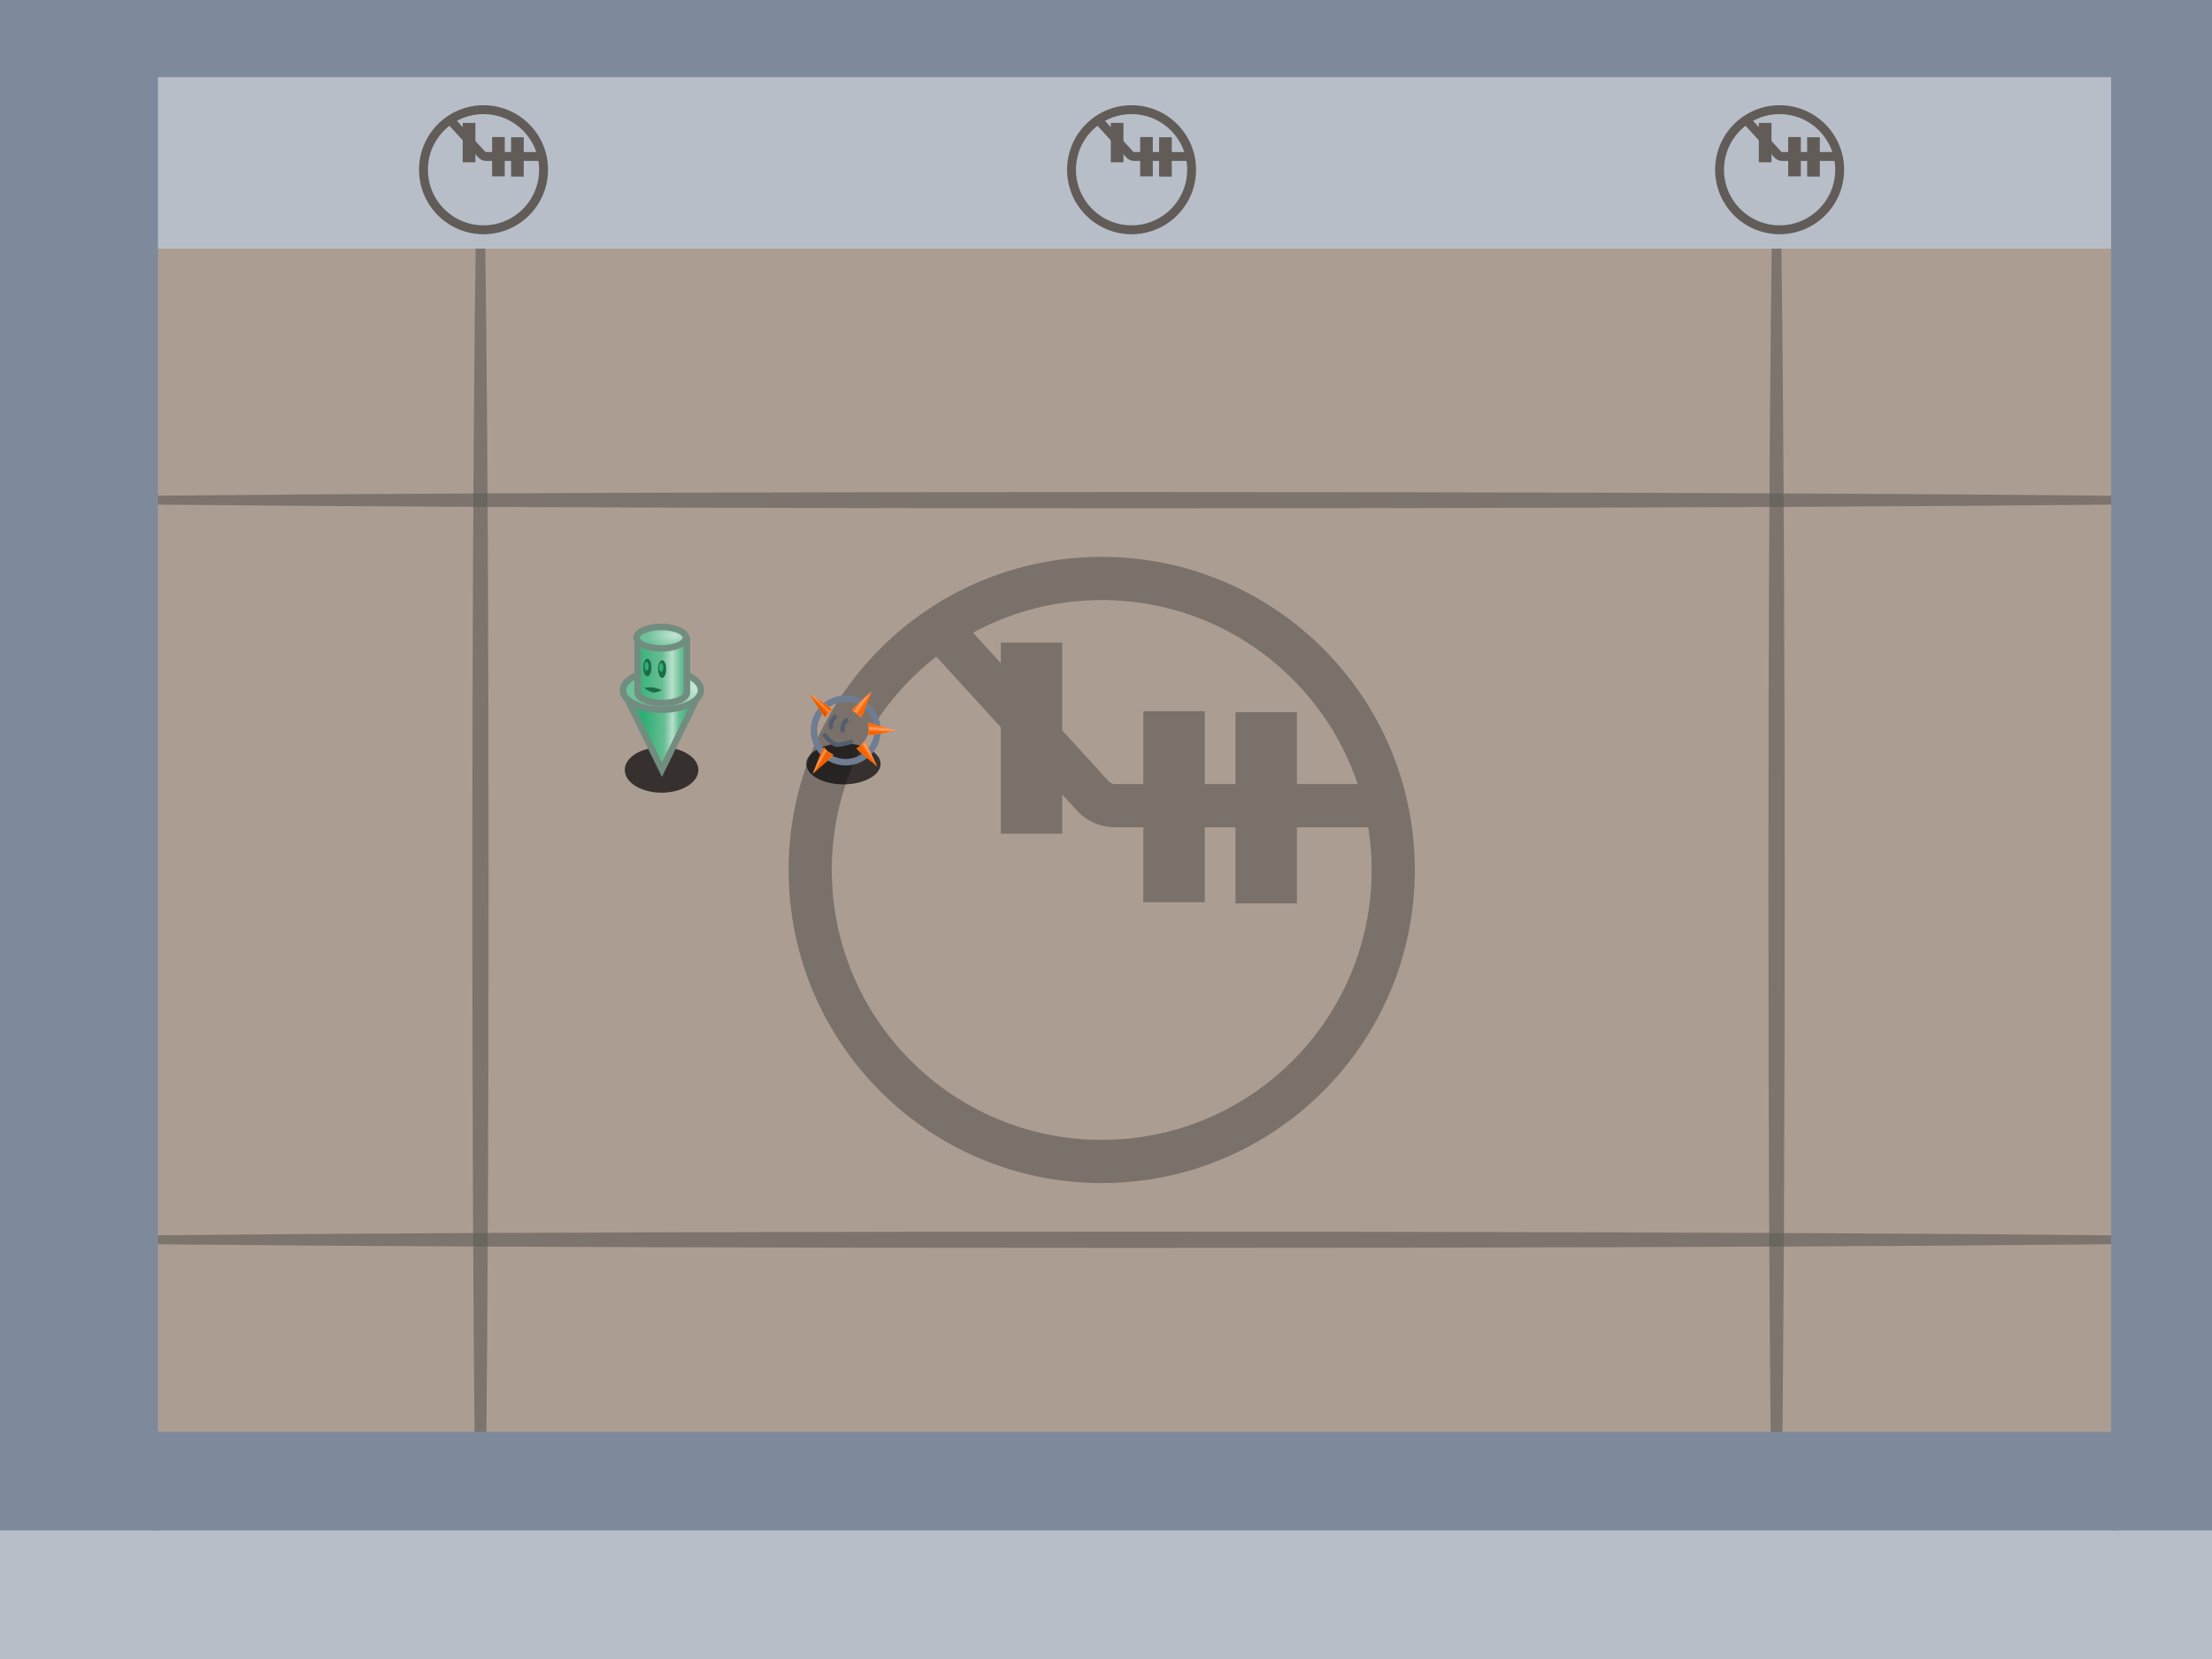 <?xml version="1.0" encoding="UTF-8" standalone="no"?>
<!-- Created with Inkscape (http://www.inkscape.org/) -->

<svg
   width="1024"
   height="768"
   viewBox="0 0 270.933 203.2"
   version="1.1"
   id="svg5"
   inkscape:version="1.1 (c68e22c387, 2021-05-23)"
   sodipodi:docname="sprites.svg"
   inkscape:export-filename="D:\Creative\Igre\Unity\IGRE\Game Jams\GMTK 2021\assets\background.png"
   inkscape:export-xdpi="91.038963"
   inkscape:export-ydpi="91.038963"
   xmlns:inkscape="http://www.inkscape.org/namespaces/inkscape"
   xmlns:sodipodi="http://sodipodi.sourceforge.net/DTD/sodipodi-0.dtd"
   xmlns:xlink="http://www.w3.org/1999/xlink"
   xmlns="http://www.w3.org/2000/svg"
   xmlns:svg="http://www.w3.org/2000/svg">
  <sodipodi:namedview
     id="namedview7"
     pagecolor="#ffffff"
     bordercolor="#666666"
     borderopacity="1.0"
     inkscape:pageshadow="2"
     inkscape:pageopacity="0.0"
     inkscape:pagecheckerboard="0"
     inkscape:document-units="px"
     showgrid="false"
     inkscape:zoom="0.71263105"
     inkscape:cx="500.25886"
     inkscape:cy="351.51429"
     inkscape:window-width="1920"
     inkscape:window-height="1017"
     inkscape:window-x="1272"
     inkscape:window-y="-8"
     inkscape:window-maximized="1"
     inkscape:current-layer="layer5"
     inkscape:snap-global="false"
     inkscape:snap-bbox="true"
     inkscape:object-paths="true"
     inkscape:snap-smooth-nodes="true" />
  <defs
     id="defs2">
    <linearGradient
       inkscape:collect="always"
       id="linearGradient41960">
      <stop
         style="stop-color:#d55500;stop-opacity:1"
         offset="0"
         id="stop41950" />
      <stop
         style="stop-color:#ff6600;stop-opacity:1;"
         offset="0.577"
         id="stop41952" />
      <stop
         style="stop-color:#ffa163;stop-opacity:1"
         offset="0.657"
         id="stop41954" />
      <stop
         style="stop-color:#ff6600;stop-opacity:1;"
         offset="0.764"
         id="stop41956" />
      <stop
         style="stop-color:#ee5f00;stop-opacity:1"
         offset="1"
         id="stop41958" />
    </linearGradient>
    <linearGradient
       inkscape:collect="always"
       id="linearGradient41872">
      <stop
         style="stop-color:#d55500;stop-opacity:1"
         offset="0"
         id="stop41862" />
      <stop
         style="stop-color:#ff6600;stop-opacity:1;"
         offset="0.487"
         id="stop41864" />
      <stop
         style="stop-color:#ffa163;stop-opacity:1"
         offset="0.657"
         id="stop41866" />
      <stop
         style="stop-color:#ff6600;stop-opacity:1;"
         offset="0.897"
         id="stop41868" />
      <stop
         style="stop-color:#ee5f00;stop-opacity:1"
         offset="1"
         id="stop41870" />
    </linearGradient>
    <linearGradient
       inkscape:collect="always"
       id="linearGradient41822">
      <stop
         style="stop-color:#d55500;stop-opacity:1"
         offset="0"
         id="stop41812" />
      <stop
         style="stop-color:#ff6600;stop-opacity:1;"
         offset="0.425"
         id="stop41814" />
      <stop
         style="stop-color:#ffa163;stop-opacity:1"
         offset="0.657"
         id="stop41816" />
      <stop
         style="stop-color:#ff6600;stop-opacity:1;"
         offset="0.815"
         id="stop41818" />
      <stop
         style="stop-color:#ee5f00;stop-opacity:1"
         offset="1"
         id="stop41820" />
    </linearGradient>
    <linearGradient
       inkscape:collect="always"
       id="linearGradient40009">
      <stop
         style="stop-color:#ff7f2a;stop-opacity:1;"
         offset="0"
         id="stop40005" />
      <stop
         style="stop-color:#ff7f2a;stop-opacity:0.518;"
         offset="0.479"
         id="stop40011" />
      <stop
         style="stop-color:#ff7f2a;stop-opacity:0;"
         offset="1"
         id="stop40007" />
    </linearGradient>
    <linearGradient
       inkscape:collect="always"
       id="linearGradient38968">
      <stop
         style="stop-color:#d55500;stop-opacity:1"
         offset="0"
         id="stop38964" />
      <stop
         style="stop-color:#ff6600;stop-opacity:1;"
         offset="0.487"
         id="stop40077" />
      <stop
         style="stop-color:#ffa163;stop-opacity:1"
         offset="0.657"
         id="stop39745" />
      <stop
         style="stop-color:#ff6600;stop-opacity:1;"
         offset="0.764"
         id="stop39939" />
      <stop
         style="stop-color:#ee5f00;stop-opacity:1"
         offset="1"
         id="stop38966" />
    </linearGradient>
    <linearGradient
       inkscape:collect="always"
       id="linearGradient38089">
      <stop
         style="stop-color:#ff7f2a;stop-opacity:1;"
         offset="0"
         id="stop38085" />
      <stop
         style="stop-color:#ff7f2a;stop-opacity:0;"
         offset="1"
         id="stop38087" />
    </linearGradient>
    <inkscape:path-effect
       effect="powerstroke"
       id="path-effect37206"
       is_visible="true"
       lpeversion="1"
       offset_points="0,0.334"
       not_jump="false"
       sort_points="true"
       interpolator_type="CubicBezierJohan"
       interpolator_beta="0.2"
       start_linecap_type="zerowidth"
       linejoin_type="extrp_arc"
       miter_limit="4"
       scale_width="1"
       end_linecap_type="zerowidth" />
    <inkscape:path-effect
       effect="powerstroke"
       id="path-effect36629"
       is_visible="true"
       lpeversion="1"
       offset_points="0,0.334"
       not_jump="false"
       sort_points="true"
       interpolator_type="CubicBezierJohan"
       interpolator_beta="0.2"
       start_linecap_type="zerowidth"
       linejoin_type="extrp_arc"
       miter_limit="4"
       scale_width="1"
       end_linecap_type="zerowidth" />
    <inkscape:path-effect
       effect="powerstroke"
       id="path-effect36625"
       is_visible="true"
       lpeversion="1"
       offset_points="1,0.334"
       not_jump="false"
       sort_points="true"
       interpolator_type="CubicBezierJohan"
       interpolator_beta="0.2"
       start_linecap_type="zerowidth"
       linejoin_type="extrp_arc"
       miter_limit="4"
       scale_width="1"
       end_linecap_type="zerowidth" />
    <linearGradient
       inkscape:collect="always"
       id="linearGradient15451">
      <stop
         style="stop-color:#2faf74;stop-opacity:1"
         offset="0"
         id="stop15441" />
      <stop
         style="stop-color:#68be94;stop-opacity:1;"
         offset="0.417"
         id="stop15443" />
      <stop
         style="stop-color:#b6dfcb;stop-opacity:1"
         offset="0.576"
         id="stop15445" />
      <stop
         style="stop-color:#68be94;stop-opacity:1;"
         offset="0.71"
         id="stop15447" />
      <stop
         style="stop-color:#2faf74;stop-opacity:1"
         offset="1"
         id="stop15449" />
    </linearGradient>
    <inkscape:path-effect
       effect="powerstroke"
       id="path-effect9935"
       is_visible="true"
       lpeversion="1"
       offset_points="0,0.334"
       not_jump="false"
       sort_points="true"
       interpolator_type="CubicBezierJohan"
       interpolator_beta="0.2"
       start_linecap_type="zerowidth"
       linejoin_type="extrp_arc"
       miter_limit="4"
       scale_width="1"
       end_linecap_type="zerowidth" />
    <inkscape:path-effect
       effect="powerstroke"
       id="path-effect6274"
       is_visible="true"
       lpeversion="1"
       offset_points="0.601,0.334"
       not_jump="false"
       sort_points="true"
       interpolator_type="CubicBezierJohan"
       interpolator_beta="0.2"
       start_linecap_type="zerowidth"
       linejoin_type="extrp_arc"
       miter_limit="4"
       scale_width="1"
       end_linecap_type="zerowidth" />
    <inkscape:path-effect
       effect="skeletal"
       id="path-effect2978"
       is_visible="true"
       lpeversion="1"
       pattern="M 0,4.992 C 0,2.236 2.236,0 4.992,0 c 2.756,0 4.992,2.236 4.992,4.992 0,2.756 -2.236,4.992 -4.992,4.992 C 2.236,9.984 0,7.748 0,4.992 Z"
       copytype="single_stretched"
       prop_scale="1"
       scale_y_rel="false"
       spacing="0"
       normal_offset="0"
       tang_offset="0"
       prop_units="false"
       vertical_pattern="false"
       hide_knot="false"
       fuse_tolerance="0" />
    <linearGradient
       inkscape:collect="always"
       id="linearGradient1924">
      <stop
         style="stop-color:#2faf74;stop-opacity:1"
         offset="0"
         id="stop1920" />
      <stop
         style="stop-color:#68be94;stop-opacity:1;"
         offset="0.496"
         id="stop2502" />
      <stop
         style="stop-color:#b6dfcb;stop-opacity:1"
         offset="0.676"
         id="stop2570" />
      <stop
         style="stop-color:#68be94;stop-opacity:1;"
         offset="0.842"
         id="stop2504" />
      <stop
         style="stop-color:#2faf74;stop-opacity:1"
         offset="1"
         id="stop1922" />
    </linearGradient>
    <linearGradient
       inkscape:collect="always"
       id="linearGradient49006">
      <stop
         style="stop-color:#c3e5d4;stop-opacity:1;"
         offset="0"
         id="stop49002" />
      <stop
         style="stop-color:#6ec198;stop-opacity:1"
         offset="1"
         id="stop49004" />
    </linearGradient>
    <inkscape:path-effect
       effect="powerstroke"
       id="path-effect39771"
       is_visible="true"
       lpeversion="1"
       offset_points="0.438,0.398"
       not_jump="false"
       sort_points="true"
       interpolator_type="CubicBezierJohan"
       interpolator_beta="0.2"
       start_linecap_type="zerowidth"
       linejoin_type="extrp_arc"
       miter_limit="4"
       scale_width="1"
       end_linecap_type="zerowidth" />
    <inkscape:path-effect
       effect="simplify"
       id="path-effect39769"
       is_visible="true"
       lpeversion="1"
       steps="1"
       threshold="0.01"
       smooth_angles="360"
       helper_size="0"
       simplify_individual_paths="false"
       simplify_just_coalesce="false" />
    <inkscape:path-effect
       effect="powerstroke"
       id="path-effect39732"
       is_visible="true"
       lpeversion="1"
       offset_points="0.26,0.566"
       not_jump="false"
       sort_points="true"
       interpolator_type="CubicBezierJohan"
       interpolator_beta="0.2"
       start_linecap_type="zerowidth"
       linejoin_type="extrp_arc"
       miter_limit="4"
       scale_width="1"
       end_linecap_type="zerowidth" />
    <inkscape:path-effect
       effect="simplify"
       id="path-effect39728"
       is_visible="true"
       lpeversion="1"
       steps="1"
       threshold="0.01"
       smooth_angles="360"
       helper_size="0"
       simplify_individual_paths="false"
       simplify_just_coalesce="false" />
    <inkscape:path-effect
       effect="powerstroke"
       id="path-effect39619"
       is_visible="true"
       lpeversion="1"
       offset_points="0.26,0.566"
       not_jump="false"
       sort_points="true"
       interpolator_type="CubicBezierJohan"
       interpolator_beta="0.2"
       start_linecap_type="zerowidth"
       linejoin_type="extrp_arc"
       miter_limit="4"
       scale_width="1"
       end_linecap_type="zerowidth" />
    <inkscape:path-effect
       effect="simplify"
       id="path-effect39617"
       is_visible="true"
       lpeversion="1"
       steps="1"
       threshold="0.01"
       smooth_angles="360"
       helper_size="0"
       simplify_individual_paths="false"
       simplify_just_coalesce="false" />
    <inkscape:path-effect
       effect="simplify"
       id="path-effect39613"
       is_visible="true"
       lpeversion="1"
       steps="1"
       threshold="0.01"
       smooth_angles="360"
       helper_size="0"
       simplify_individual_paths="false"
       simplify_just_coalesce="false" />
    <inkscape:path-effect
       effect="simplify"
       id="path-effect39609"
       is_visible="true"
       lpeversion="1"
       steps="1"
       threshold="0.01"
       smooth_angles="360"
       helper_size="0"
       simplify_individual_paths="false"
       simplify_just_coalesce="false" />
    <inkscape:path-effect
       effect="simplify"
       id="path-effect39605"
       is_visible="true"
       lpeversion="1"
       steps="1"
       threshold="0.01"
       smooth_angles="360"
       helper_size="0"
       simplify_individual_paths="false"
       simplify_just_coalesce="false" />
    <inkscape:path-effect
       effect="simplify"
       id="path-effect39601"
       is_visible="true"
       lpeversion="1"
       steps="1"
       threshold="0.01"
       smooth_angles="360"
       helper_size="0"
       simplify_individual_paths="false"
       simplify_just_coalesce="false" />
    <inkscape:path-effect
       effect="simplify"
       id="path-effect39597"
       is_visible="true"
       lpeversion="1"
       steps="1"
       threshold="0.01"
       smooth_angles="360"
       helper_size="0"
       simplify_individual_paths="false"
       simplify_just_coalesce="false" />
    <inkscape:path-effect
       effect="simplify"
       id="path-effect31389"
       is_visible="true"
       lpeversion="1"
       steps="1"
       threshold="0.01"
       smooth_angles="360"
       helper_size="0"
       simplify_individual_paths="false"
       simplify_just_coalesce="false" />
    <inkscape:path-effect
       effect="skeletal"
       id="path-effect26607"
       is_visible="true"
       lpeversion="1"
       pattern="m -88.012,238.36 c -2.756,0 -4.992,-2.236 -4.992,-4.992 0,-2.756 2.236,-4.992 4.992,-4.992 2.756,0 4.992,2.236 4.992,4.992 0,2.756 -2.236,4.992 -4.992,4.992 z"
       copytype="single_stretched"
       prop_scale="0.2"
       scale_y_rel="false"
       spacing="0"
       normal_offset="0"
       tang_offset="0"
       prop_units="false"
       vertical_pattern="false"
       hide_knot="false"
       fuse_tolerance="0" />
    <inkscape:path-effect
       effect="skeletal"
       id="path-effect26018"
       is_visible="true"
       lpeversion="1"
       pattern="m 70.738,238.36 c -2.756,0 -4.992,-2.236 -4.992,-4.992 0,-2.756 2.236,-4.992 4.992,-4.992 2.756,0 4.992,2.236 4.992,4.992 0,2.756 -2.236,4.992 -4.992,4.992 z"
       copytype="single_stretched"
       prop_scale="0.2"
       scale_y_rel="false"
       spacing="0"
       normal_offset="0"
       tang_offset="0"
       prop_units="false"
       vertical_pattern="false"
       hide_knot="false"
       fuse_tolerance="0" />
    <inkscape:path-effect
       effect="skeletal"
       id="path-effect26012"
       is_visible="true"
       lpeversion="1"
       pattern="m -87.827,238.36 c -2.756,0 -4.992,-2.236 -4.992,-4.992 0,-2.756 2.236,-4.992 4.992,-4.992 2.756,0 4.992,2.236 4.992,4.992 0,2.756 -2.236,4.992 -4.992,4.992 z"
       copytype="single_stretched"
       prop_scale="0.2"
       scale_y_rel="false"
       spacing="0"
       normal_offset="0"
       tang_offset="0"
       prop_units="false"
       vertical_pattern="false"
       hide_knot="false"
       fuse_tolerance="0" />
    <inkscape:path-effect
       effect="skeletal"
       id="path-effect25540"
       is_visible="true"
       lpeversion="1"
       pattern="m 0,-85.599 c 0,-2.756 2.236,-4.992 4.992,-4.992 2.756,0 4.992,2.236 4.992,4.992 0,2.756 -2.236,4.992 -4.992,4.992 C 2.236,-80.607 0,-82.844 0,-85.599 Z"
       copytype="single_stretched"
       prop_scale="0.2"
       scale_y_rel="false"
       spacing="0"
       normal_offset="0"
       tang_offset="0"
       prop_units="false"
       vertical_pattern="false"
       hide_knot="false"
       fuse_tolerance="0" />
    <inkscape:path-effect
       effect="skeletal"
       id="path-effect22601"
       is_visible="true"
       lpeversion="1"
       pattern="M 0,4.992 C 0,2.236 2.236,0 4.992,0 c 2.756,0 4.992,2.236 4.992,4.992 0,2.756 -2.236,4.992 -4.992,4.992 C 2.236,9.984 0,7.748 0,4.992 Z"
       copytype="single_stretched"
       prop_scale="0.2"
       scale_y_rel="false"
       spacing="0"
       normal_offset="0"
       tang_offset="0"
       prop_units="false"
       vertical_pattern="false"
       hide_knot="false"
       fuse_tolerance="0" />
    <inkscape:path-effect
       effect="skeletal"
       id="path-effect22548"
       is_visible="true"
       lpeversion="1"
       pattern="m 277.203,4.25 c 0,-2.756 -2.236,-4.992 -4.992,-4.992 -2.756,0 -4.992,2.236 -4.992,4.992 0,2.756 2.236,4.992 4.992,4.992 2.756,0 4.992,-2.236 4.992,-4.992 z"
       copytype="single_stretched"
       prop_scale="0.2"
       scale_y_rel="false"
       spacing="0"
       normal_offset="0"
       tang_offset="0"
       prop_units="false"
       vertical_pattern="false"
       hide_knot="false"
       fuse_tolerance="0" />
    <inkscape:path-effect
       effect="skeletal"
       id="path-effect20471"
       is_visible="true"
       lpeversion="1"
       pattern="M 0,4.992 C 0,2.236 2.236,0 4.992,0 c 2.756,0 4.992,2.236 4.992,4.992 0,2.756 -2.236,4.992 -4.992,4.992 C 2.236,9.984 0,7.748 0,4.992 Z"
       copytype="single_stretched"
       prop_scale="0.2"
       scale_y_rel="false"
       spacing="0"
       normal_offset="0"
       tang_offset="0"
       prop_units="false"
       vertical_pattern="false"
       hide_knot="false"
       fuse_tolerance="0" />
    <inkscape:path-effect
       effect="perspective-envelope"
       up_left_point="99.237,72.459"
       up_right_point="170.646,72.459"
       down_left_point="118.315,136.236"
       down_right_point="151.871,134.953"
       id="path-effect19674"
       is_visible="true"
       lpeversion="1"
       deform_type="perspective"
       horizontal_mirror="false"
       vertical_mirror="true"
       overflow_perspective="false" />
    <inkscape:path-effect
       effect="fillet_chamfer"
       id="path-effect19670"
       is_visible="true"
       lpeversion="1"
       satellites_param="F,0,0,1,0,0,0,1 @ F,0,0,1,0,1.641,0,1 @ F,0,0,1,0,0,0,1"
       unit="px"
       method="auto"
       mode="F"
       radius="0"
       chamfer_steps="1"
       flexible="false"
       use_knot_distance="true"
       apply_no_radius="true"
       apply_with_radius="true"
       only_selected="false"
       hide_knots="false" />
    <inkscape:path-effect
       effect="perspective-envelope"
       up_left_point="99.237,72.459"
       up_right_point="170.646,72.459"
       down_left_point="118.315,136.236"
       down_right_point="151.871,134.953"
       id="path-effect19654"
       is_visible="true"
       lpeversion="1"
       deform_type="perspective"
       horizontal_mirror="false"
       vertical_mirror="true"
       overflow_perspective="false" />
    <inkscape:path-effect
       effect="fillet_chamfer"
       id="path-effect19650"
       is_visible="true"
       lpeversion="1"
       satellites_param="F,0,0,1,0,0,0,1 @ F,0,0,1,0,1.641,0,1 @ F,0,0,1,0,0,0,1"
       unit="px"
       method="auto"
       mode="F"
       radius="0"
       chamfer_steps="1"
       flexible="false"
       use_knot_distance="true"
       apply_no_radius="true"
       apply_with_radius="true"
       only_selected="false"
       hide_knots="false" />
    <inkscape:path-effect
       effect="perspective-envelope"
       up_left_point="99.237,72.459"
       up_right_point="170.646,72.459"
       down_left_point="99.237,143.868"
       down_right_point="170.646,143.868"
       id="path-effect19276"
       is_visible="true"
       lpeversion="1"
       deform_type="perspective"
       horizontal_mirror="false"
       vertical_mirror="false"
       overflow_perspective="false" />
    <inkscape:path-effect
       effect="fillet_chamfer"
       id="path-effect19272"
       is_visible="true"
       lpeversion="1"
       satellites_param="F,0,0,1,0,0,0,1 @ F,0,0,1,0,1.641,0,1 @ F,0,0,1,0,0,0,1"
       unit="px"
       method="auto"
       mode="F"
       radius="0"
       chamfer_steps="1"
       flexible="false"
       use_knot_distance="true"
       apply_no_radius="true"
       apply_with_radius="true"
       only_selected="false"
       hide_knots="false" />
    <inkscape:path-effect
       effect="perspective-envelope"
       up_left_point="99.237,72.459"
       up_right_point="170.646,72.459"
       down_left_point="99.237,143.868"
       down_right_point="170.646,143.868"
       id="path-effect19256"
       is_visible="true"
       lpeversion="1"
       deform_type="perspective"
       horizontal_mirror="false"
       vertical_mirror="false"
       overflow_perspective="false" />
    <inkscape:path-effect
       effect="fillet_chamfer"
       id="path-effect19252"
       is_visible="true"
       lpeversion="1"
       satellites_param="F,0,0,1,0,0,0,1 @ F,0,0,1,0,1.641,0,1 @ F,0,0,1,0,0,0,1"
       unit="px"
       method="auto"
       mode="F"
       radius="0"
       chamfer_steps="1"
       flexible="false"
       use_knot_distance="true"
       apply_no_radius="true"
       apply_with_radius="true"
       only_selected="false"
       hide_knots="false" />
    <inkscape:path-effect
       effect="perspective-envelope"
       up_left_point="99.237,72.459"
       up_right_point="170.646,72.459"
       down_left_point="118.315,136.236"
       down_right_point="151.871,134.953"
       id="path-effect10850"
       is_visible="true"
       lpeversion="1"
       deform_type="perspective"
       horizontal_mirror="false"
       vertical_mirror="true"
       overflow_perspective="false" />
    <inkscape:path-effect
       effect="fillet_chamfer"
       id="path-effect10842"
       is_visible="true"
       lpeversion="1"
       satellites_param="F,0,0,1,0,0,0,1 @ F,0,0,1,0,1.641,0,1 @ F,0,0,1,0,0,0,1"
       unit="px"
       method="auto"
       mode="F"
       radius="0"
       chamfer_steps="1"
       flexible="false"
       use_knot_distance="true"
       apply_no_radius="true"
       apply_with_radius="true"
       only_selected="false"
       hide_knots="false" />
    <inkscape:path-effect
       effect="skeletal"
       id="path-effect10261"
       is_visible="true"
       lpeversion="1"
       pattern="M 0,4.992 C 0,2.236 2.236,0 4.992,0 c 2.756,0 4.992,2.236 4.992,4.992 0,2.756 -2.236,4.992 -4.992,4.992 C 2.236,9.984 0,7.748 0,4.992 Z"
       copytype="single_stretched"
       prop_scale="0.5"
       scale_y_rel="false"
       spacing="0"
       normal_offset="0"
       tang_offset="0"
       prop_units="false"
       vertical_pattern="false"
       hide_knot="false"
       fuse_tolerance="0" />
    <inkscape:path-effect
       effect="skeletal"
       id="path-effect10091"
       is_visible="true"
       lpeversion="1"
       pattern="M 0,4.992 C 0,2.236 2.236,0 4.992,0 c 2.756,0 4.992,2.236 4.992,4.992 0,2.756 -2.236,4.992 -4.992,4.992 C 2.236,9.984 0,7.748 0,4.992 Z"
       copytype="single_stretched"
       prop_scale="1"
       scale_y_rel="false"
       spacing="0"
       normal_offset="0"
       tang_offset="0"
       prop_units="false"
       vertical_pattern="false"
       hide_knot="false"
       fuse_tolerance="0" />
    <inkscape:path-effect
       effect="fillet_chamfer"
       id="path-effect9636"
       is_visible="true"
       lpeversion="1"
       satellites_param="F,0,0,1,0,0,0,1 @ F,0,0,1,0,1.641,0,1 @ F,0,0,1,0,0,0,1"
       unit="px"
       method="auto"
       mode="F"
       radius="0"
       chamfer_steps="1"
       flexible="false"
       use_knot_distance="true"
       apply_no_radius="true"
       apply_with_radius="true"
       only_selected="false"
       hide_knots="false" />
    <inkscape:path-effect
       effect="fill_between_many"
       method="bsplinespiro"
       linkedpaths="#path39615,0,1"
       id="path-effect39621" />
    <inkscape:path-effect
       effect="fill_between_many"
       method="bsplinespiro"
       linkedpaths="#path39767,0,1"
       id="path-effect39773" />
    <radialGradient
       inkscape:collect="always"
       xlink:href="#linearGradient49006"
       id="radialGradient1326"
       cx="82.592"
       cy="77.593"
       fx="82.592"
       fy="77.593"
       r="3.416"
       gradientTransform="matrix(1,0,0,0.5,0,39.017)"
       gradientUnits="userSpaceOnUse" />
    <linearGradient
       inkscape:collect="always"
       xlink:href="#linearGradient1924"
       id="linearGradient1926"
       x1="293.197"
       y1="310.077"
       x2="319.02"
       y2="310.077"
       gradientUnits="userSpaceOnUse" />
    <linearGradient
       inkscape:collect="always"
       xlink:href="#linearGradient49006"
       id="linearGradient12838"
       x1="84.01"
       y1="83.452"
       x2="81.71"
       y2="85.942"
       gradientUnits="userSpaceOnUse" />
    <linearGradient
       inkscape:collect="always"
       xlink:href="#linearGradient15451"
       id="linearGradient15306"
       x1="78.864"
       y1="89.755"
       x2="84.901"
       y2="89.857"
       gradientUnits="userSpaceOnUse" />
    <meshgradient
       inkscape:collect="always"
       id="meshgradient19983"
       gradientUnits="userSpaceOnUse"
       x="100.833"
       y="86.706">
      <meshrow
         id="meshrow27251">
        <meshpatch
           id="meshpatch27253">
          <stop
             path="c 0.147,-0.147  0.302,-0.279  0.464,-0.397"
             style="stop-color:#87aade;stop-opacity:1"
             id="stop27255" />
          <stop
             path="c -0.319,0.464  -0.555,0.992  -0.709,1.551"
             style="stop-color:#87aade;stop-opacity:1"
             id="stop27257" />
          <stop
             path="c -0.219,0.057  -0.43,0.12  -0.633,0.191"
             style="stop-color:#87aade;stop-opacity:1"
             id="stop27259" />
          <stop
             path="c 0.19,-0.49  0.483,-0.949  0.878,-1.344"
             style="stop-color:#87aade;stop-opacity:1"
             id="stop27261" />
        </meshpatch>
        <meshpatch
           id="meshpatch27263">
          <stop
             path="c 0.332,-0.242  0.695,-0.425  1.072,-0.549"
             id="stop27265" />
          <stop
             path="c -0.163,0.559  -0.284,1.182  -0.363,1.836"
             style="stop-color:#87aade;stop-opacity:1"
             id="stop27267" />
          <stop
             path="c -0.493,0.06  -0.97,0.148  -1.418,0.264"
             style="stop-color:#87aade;stop-opacity:1"
             id="stop27269" />
        </meshpatch>
        <meshpatch
           id="meshpatch27271">
          <stop
             path="c 0.41,-0.135  0.839,-0.2  1.266,-0.194"
             id="stop27273" />
          <stop
             path="c 0.006,0.593  0.011,1.25  0.014,1.937"
             style="stop-color:#87aade;stop-opacity:1"
             id="stop27275" />
          <stop
             path="c -0.553,-0.002  -1.107,0.029  -1.643,0.093"
             style="stop-color:#a7c1e7;stop-opacity:1"
             id="stop27277" />
        </meshpatch>
        <meshpatch
           id="meshpatch27279">
          <stop
             path="c 0.34,0.004  0.68,0.053  1.01,0.145"
             id="stop27281" />
          <stop
             path="c 0.141,0.568  0.246,1.199  0.313,1.862"
             style="stop-color:#87aade;stop-opacity:1"
             id="stop27283" />
          <stop
             path="c -0.43,-0.045  -0.87,-0.068  -1.31,-0.07"
             style="stop-color:#c0d2ed;stop-opacity:1"
             id="stop27285" />
        </meshpatch>
        <meshpatch
           id="meshpatch27287">
          <stop
             path="c 0.335,0.094  0.661,0.234  0.966,0.42"
             id="stop27289" />
          <stop
             path="c 0.278,0.495  0.484,1.054  0.618,1.643"
             style="stop-color:#87aade;stop-opacity:1"
             id="stop27291" />
          <stop
             path="c -0.407,-0.089  -0.834,-0.157  -1.27,-0.202"
             style="stop-color:#bfd2ed;stop-opacity:1"
             id="stop27293" />
        </meshpatch>
        <meshpatch
           id="meshpatch27295">
          <stop
             path="c 0.131,0.08  0.258,0.168  0.381,0.264"
             id="stop27297" />
          <stop
             path="c 0.337,0.449  0.587,0.962  0.749,1.506"
             style="stop-color:#87aade;stop-opacity:1"
             id="stop27299" />
          <stop
             path="c -0.166,-0.046  -0.337,-0.089  -0.511,-0.127"
             style="stop-color:#87aade;stop-opacity:1"
             id="stop27301" />
        </meshpatch>
        <meshpatch
           id="meshpatch27303">
          <stop
             path="c 0.122,0.096  0.239,0.199  0.351,0.312"
             id="stop27305" />
          <stop
             path="c 0.395,0.395  0.688,0.854  0.878,1.344"
             style="stop-color:#87aade;stop-opacity:1"
             id="stop27307" />
          <stop
             path="c -0.155,-0.054  -0.316,-0.104  -0.48,-0.15"
             style="stop-color:#87aade;stop-opacity:1"
             id="stop27309" />
        </meshpatch>
      </meshrow>
      <meshrow
         id="meshrow27311">
        <meshpatch
           id="meshpatch27313">
          <stop
             path="c -0.182,0.663  -0.247,1.37  -0.195,2.065"
             id="stop27315" />
          <stop
             path="c -0.234,-0.016  -0.461,-0.034  -0.68,-0.054"
             style="stop-color:#87aade;stop-opacity:1"
             id="stop27317" />
          <stop
             path="c -0.064,-0.613  0.016,-1.238  0.242,-1.819"
             style="stop-color:#87aade;stop-opacity:1"
             id="stop27319" />
        </meshpatch>
        <meshpatch
           id="meshpatch27321">
          <stop
             path="c -0.093,0.776  -0.127,1.596  -0.1,2.404"
             id="stop27323" />
          <stop
             path="c -0.525,-0.017  -1.034,-0.042  -1.514,-0.075"
             style="stop-color:#a3bee6;stop-opacity:1"
             id="stop27325" />
        </meshpatch>
        <meshpatch
           id="meshpatch27327">
          <stop
             path="c 0.004,0.816  0.005,1.676  0.004,2.524"
             id="stop27329" />
          <stop
             path="c -0.588,0.001  -1.176,-0.008  -1.747,-0.027"
             style="stop-color:#acc4e8;stop-opacity:1"
             id="stop27331" />
        </meshpatch>
        <meshpatch
           id="meshpatch27333">
          <stop
             path="c 0.081,0.787  0.109,1.616  0.086,2.434"
             id="stop27335" />
          <stop
             path="c -0.457,0.013  -0.925,0.019  -1.393,0.02"
             style="stop-color:#87aade;stop-opacity:1"
             id="stop27337" />
        </meshpatch>
        <meshpatch
           id="meshpatch27339">
          <stop
             path="c 0.159,0.7  0.216,1.444  0.17,2.175"
             id="stop27341" />
          <stop
             path="c -0.435,0.025  -0.89,0.045  -1.354,0.057"
             style="stop-color:#a4bfe6;stop-opacity:1"
             id="stop27343" />
        </meshpatch>
        <meshpatch
           id="meshpatch27345">
          <stop
             path="c 0.192,0.646  0.261,1.335  0.206,2.012"
             id="stop27347" />
          <stop
             path="c -0.178,0.013  -0.361,0.025  -0.547,0.036"
             style="stop-color:#87aade;stop-opacity:1"
             id="stop27349" />
        </meshpatch>
        <meshpatch
           id="meshpatch27351">
          <stop
             path="c 0.226,0.582  0.306,1.207  0.242,1.819"
             id="stop27353" />
          <stop
             path="c -0.167,0.015  -0.339,0.03  -0.516,0.043"
             style="stop-color:#87aade;stop-opacity:1"
             id="stop27355" />
        </meshpatch>
      </meshrow>
      <meshrow
         id="meshrow27357">
        <meshpatch
           id="meshpatch27359">
          <stop
             path="c 0.055,0.736  0.242,1.459  0.56,2.102"
             id="stop27361" />
          <stop
             path="c -0.19,-0.094  -0.372,-0.198  -0.546,-0.314"
             style="stop-color:#87aade;stop-opacity:1"
             id="stop27363" />
          <stop
             path="c -0.394,-0.556  -0.625,-1.192  -0.693,-1.842"
             style="stop-color:#87aade;stop-opacity:1"
             id="stop27365" />
        </meshpatch>
        <meshpatch
           id="meshpatch27367">
          <stop
             path="c 0.028,0.856  0.124,1.699  0.286,2.461"
             id="stop27369" />
          <stop
             path="c -0.433,-0.098  -0.852,-0.243  -1.24,-0.435"
             style="stop-color:#87aade;stop-opacity:1"
             id="stop27371" />
        </meshpatch>
        <meshpatch
           id="meshpatch27373">
          <stop
             path="c -0.001,0.899  -0.005,1.784  -0.011,2.589"
             id="stop27375" />
          <stop
             path="c -0.489,0.004  -0.978,-0.047  -1.449,-0.154"
             style="stop-color:#87aade;stop-opacity:1"
             id="stop27377" />
        </meshpatch>
        <meshpatch
           id="meshpatch27379">
          <stop
             path="c -0.024,0.867  -0.107,1.72  -0.248,2.493"
             id="stop27381" />
          <stop
             path="c -0.379,0.073  -0.767,0.112  -1.156,0.115"
             style="stop-color:#87aade;stop-opacity:1"
             id="stop27383" />
        </meshpatch>
        <meshpatch
           id="meshpatch27385">
          <stop
             path="c -0.048,0.775  -0.211,1.537  -0.488,2.219"
             id="stop27387" />
          <stop
             path="c -0.355,0.147  -0.729,0.258  -1.114,0.332"
             style="stop-color:#b7cceb;stop-opacity:1"
             id="stop27389" />
        </meshpatch>
        <meshpatch
           id="meshpatch27391">
          <stop
             path="c -0.058,0.718  -0.255,1.422  -0.591,2.046"
             id="stop27393" />
          <stop
             path="c -0.144,0.076  -0.292,0.146  -0.444,0.209"
             style="stop-color:#87aade;stop-opacity:1"
             id="stop27395" />
        </meshpatch>
        <meshpatch
           id="meshpatch27397">
          <stop
             path="c -0.068,0.65  -0.299,1.286  -0.693,1.842"
             id="stop27399" />
          <stop
             path="c -0.133,0.089  -0.271,0.171  -0.414,0.247"
             style="stop-color:#87aade;stop-opacity:1"
             id="stop27401" />
        </meshpatch>
      </meshrow>
      <meshrow
         id="meshrow27403">
        <meshpatch
           id="meshpatch27405">
          <stop
             path="c 0.101,0.205  0.216,0.402  0.345,0.588"
             id="stop27407" />
          <stop
             path="c -0.162,-0.118  -0.318,-0.251  -0.464,-0.397"
             style="stop-color:#87aade;stop-opacity:1"
             id="stop27409" />
          <stop
             path="c -0.159,-0.159  -0.301,-0.328  -0.427,-0.505"
             style="stop-color:#87aade;stop-opacity:1"
             id="stop27411" />
        </meshpatch>
        <meshpatch
           id="meshpatch27413">
          <stop
             path="c 0.052,0.243  0.111,0.478  0.176,0.703"
             id="stop27415" />
          <stop
             path="c -0.377,-0.124  -0.74,-0.307  -1.072,-0.549"
             style="stop-color:#87aade;stop-opacity:1"
             id="stop27417" />
        </meshpatch>
        <meshpatch
           id="meshpatch27419">
          <stop
             path="c -0.002,0.257  -0.004,0.505  -0.007,0.743"
             id="stop27421" />
          <stop
             path="c -0.428,0.005  -0.856,-0.06  -1.266,-0.194"
             style="stop-color:#87aade;stop-opacity:1"
             id="stop27423" />
        </meshpatch>
        <meshpatch
           id="meshpatch27425">
          <stop
             path="c -0.045,0.247  -0.096,0.485  -0.152,0.713"
             id="stop27427" />
          <stop
             path="c -0.33,0.093  -0.67,0.141  -1.01,0.145"
             style="stop-color:#87aade;stop-opacity:1"
             id="stop27429" />
        </meshpatch>
        <meshpatch
           id="meshpatch27431">
          <stop
             path="c -0.088,0.217  -0.189,0.426  -0.3,0.625"
             id="stop27433" />
          <stop
             path="c -0.305,0.186  -0.631,0.326  -0.966,0.42"
             style="stop-color:#87aade;stop-opacity:1"
             id="stop27435" />
        </meshpatch>
        <meshpatch
           id="meshpatch27437">
          <stop
             path="c -0.107,0.199  -0.228,0.39  -0.364,0.57"
             id="stop27439" />
          <stop
             path="c -0.123,0.096  -0.25,0.185  -0.381,0.264"
             style="stop-color:#87aade;stop-opacity:1"
             id="stop27441" />
        </meshpatch>
        <meshpatch
           id="meshpatch27443">
          <stop
             path="c -0.126,0.177  -0.268,0.346  -0.427,0.505"
             id="stop27445" />
          <stop
             path="c -0.112,0.112  -0.229,0.216  -0.351,0.312"
             style="stop-color:#87aade;stop-opacity:1"
             id="stop27447" />
        </meshpatch>
      </meshrow>
    </meshgradient>
    <linearGradient
       inkscape:collect="always"
       xlink:href="#linearGradient40009"
       id="linearGradient38091"
       x1="101.16"
       y1="86.807"
       x2="100.009"
       y2="85.626"
       gradientUnits="userSpaceOnUse"
       gradientTransform="translate(0.139,0.278)" />
    <linearGradient
       inkscape:collect="always"
       xlink:href="#linearGradient38089"
       id="linearGradient38962"
       gradientUnits="userSpaceOnUse"
       x1="101.16"
       y1="86.807"
       x2="100.009"
       y2="85.626"
       gradientTransform="matrix(-0.986,0.167,0.167,0.986,190.205,-15.409)" />
    <linearGradient
       inkscape:collect="always"
       xlink:href="#linearGradient38968"
       id="linearGradient38970"
       x1="100.229"
       y1="86.571"
       x2="100.866"
       y2="85.906"
       gradientUnits="userSpaceOnUse"
       gradientTransform="translate(0.139,0.278)" />
    <linearGradient
       inkscape:collect="always"
       xlink:href="#linearGradient41960"
       id="linearGradient40771"
       x1="104.554"
       y1="85.155"
       x2="107.341"
       y2="87.875"
       gradientUnits="userSpaceOnUse"
       gradientTransform="rotate(-9.626,104.391,94.478)" />
    <linearGradient
       inkscape:collect="always"
       xlink:href="#linearGradient41872"
       id="linearGradient40950"
       gradientUnits="userSpaceOnUse"
       x1="99.838"
       y1="86.826"
       x2="100.546"
       y2="86.219"
       gradientTransform="matrix(0.982,-0.19,-0.19,-0.982,18.475,196.767)" />
    <linearGradient
       inkscape:collect="always"
       xlink:href="#linearGradient40009"
       id="linearGradient40952"
       gradientUnits="userSpaceOnUse"
       x1="101.16"
       y1="86.807"
       x2="99.664"
       y2="85.433"
       gradientTransform="matrix(0.982,-0.19,-0.19,-0.982,18.475,196.767)" />
    <linearGradient
       inkscape:collect="always"
       xlink:href="#linearGradient38968"
       id="linearGradient41418"
       gradientUnits="userSpaceOnUse"
       x1="98.795"
       y1="87.501"
       x2="100.822"
       y2="85.681"
       gradientTransform="rotate(-172.904,103.513,89.048)" />
    <linearGradient
       inkscape:collect="always"
       xlink:href="#linearGradient40009"
       id="linearGradient41420"
       gradientUnits="userSpaceOnUse"
       x1="101.16"
       y1="86.807"
       x2="100.009"
       y2="85.626"
       gradientTransform="rotate(-172.904,103.513,89.048)" />
    <linearGradient
       inkscape:collect="always"
       xlink:href="#linearGradient41822"
       id="linearGradient41599"
       gradientUnits="userSpaceOnUse"
       gradientTransform="rotate(139.371,103.465,89.079)"
       x1="99.71"
       y1="87.153"
       x2="100.986"
       y2="85.822" />
    <linearGradient
       inkscape:collect="always"
       xlink:href="#linearGradient40009"
       id="linearGradient41601"
       gradientUnits="userSpaceOnUse"
       gradientTransform="rotate(139.371,103.465,89.079)"
       x1="101.16"
       y1="86.807"
       x2="100.009"
       y2="85.626" />
  </defs>
  <g
     inkscape:label="Background"
     inkscape:groupmode="layer"
     id="layer1"
     sodipodi:insensitive="true"
     style="display:inline">
    <rect
       style="fill:#ac9d93;stroke:none;stroke-width:0.794;stroke-linecap:round;stroke-linejoin:bevel;stroke-opacity:0.612;paint-order:fill markers stroke"
       id="rect53"
       width="285.11"
       height="211.076"
       x="-4.201"
       y="-2.625" />
    <path
       style="fill:#625c58;fill-opacity:0.64;stroke:none;stroke-width:0.265px;stroke-linecap:butt;stroke-linejoin:miter;stroke-opacity:1"
       d="m -4.27,151.852 c 0,-0.551 63.996,-0.998 142.849,-0.998 78.853,0 142.849,0.447 142.849,0.998 0,0.551 -63.996,0.998 -142.849,0.998 -78.852,0 -142.849,-0.447 -142.849,-0.998 z"
       id="path22599"
       inkscape:path-effect="#path-effect22601"
       inkscape:original-d="M -4.2696824,151.85218 H 281.42776"
       sodipodi:nodetypes="cc" />
    <path
       style="fill:#625c58;fill-opacity:0.64;stroke:none;stroke-width:0.265px;stroke-linecap:butt;stroke-linejoin:miter;stroke-opacity:1"
       d="m -3.697,61.261 c 0,-0.551 63.868,-0.998 142.563,-0.998 78.695,0 142.563,0.447 142.563,0.998 0,0.551 -63.868,0.998 -142.563,0.998 -78.695,0 -142.563,-0.447 -142.563,-0.998 z"
       id="path25536"
       inkscape:path-effect="#path-effect25540"
       inkscape:original-d="M -3.6973109,61.260656 H 281.42776"
       sodipodi:nodetypes="cc" />
    <path
       style="fill:#625c58;fill-opacity:0.64;stroke:none;stroke-width:0.265px;stroke-linecap:butt;stroke-linejoin:miter;stroke-opacity:1"
       d="m 218.597,108.683 c 0,53.914 -0.447,97.67 -0.998,97.67 -0.551,0 -0.998,-43.756 -0.998,-97.67 0,-53.914 0.447,-97.67 0.998,-97.67 0.551,0 0.998,43.756 0.998,97.67 z"
       id="path26014"
       inkscape:path-effect="#path-effect26018"
       inkscape:original-d="M 217.5983,206.35257 V 11.013552"
       sodipodi:nodetypes="cc" />
    <path
       style="fill:#625c58;fill-opacity:0.64;stroke:none;stroke-width:0.265px;stroke-linecap:butt;stroke-linejoin:miter;stroke-opacity:1"
       d="m 59.847,108.683 c 0,53.914 -0.447,97.67 -0.998,97.67 -0.551,0 -0.998,-43.756 -0.998,-97.67 0,-53.914 0.447,-97.67 0.998,-97.67 0.551,0 0.998,43.756 0.998,97.67 z"
       id="path26603"
       inkscape:path-effect="#path-effect26607"
       inkscape:original-d="M 58.848296,206.35257 V 11.013552"
       sodipodi:nodetypes="cc" />
  </g>
  <g
     inkscape:groupmode="layer"
     id="layer3"
     inkscape:label="Company Logo"
     sodipodi:insensitive="true"
     style="display:inline">
    <g
       id="g10794"
       transform="translate(0,-1.607)"
       style="opacity:0.68;fill:none;stroke:#625c58;stroke-opacity:1">
      <path
         id="path2573"
         style="fill:none;stroke:#625c58;stroke-width:5.292;stroke-linecap:round;stroke-linejoin:bevel;stroke-opacity:1;paint-order:fill markers stroke"
         d="m 170.646,108.163 c 0,19.719 -15.985,35.704 -35.704,35.704 -19.719,0 -35.704,-15.985 -35.704,-35.704 -2e-6,-19.719 15.985,-35.704 35.704,-35.704 19.719,-5e-6 35.704,15.985 35.704,35.704 z"
         sodipodi:nodetypes="sssss" />
      <path
         style="fill:none;stroke:#625c58;stroke-width:5.292;stroke-linecap:round;stroke-linejoin:round;stroke-miterlimit:4;stroke-dasharray:none;stroke-opacity:1"
         d="m 115.514,79.022 18.321,20.054 a 3.722,3.722 23.793 0 0 2.748,1.211 h 33.013"
         id="path2685"
         sodipodi:nodetypes="ccc"
         inkscape:path-effect="#path-effect9636"
         inkscape:original-d="m 115.51421,79.022222 19.42739,21.265118 h 34.65426" />
      <path
         id="rect10445"
         style="fill:none;stroke:#625c58;stroke-width:5.292;stroke-opacity:1;paint-order:fill markers stroke"
         d="m 125.228,82.96 h 2.232 v 18.115 h -2.232 z" />
      <path
         id="rect10747"
         style="fill:none;stroke:#625c58;stroke-width:5.292;stroke-opacity:1;paint-order:fill markers stroke"
         d="m 153.975,91.493 h 2.232 v 18.115 h -2.232 z" />
      <path
         id="rect10749"
         style="fill:none;stroke:#625c58;stroke-width:5.292;stroke-opacity:1;paint-order:fill markers stroke"
         d="m 142.686,91.361 h 2.232 v 18.115 h -2.232 z" />
    </g>
  </g>
  <g
     inkscape:groupmode="layer"
     id="layer2"
     inkscape:label="Walls"
     style="display:inline"
     sodipodi:insensitive="true">
    <rect
       style="fill:#7e8a9c;fill-opacity:1;stroke:none;stroke-width:0.794;stroke-linecap:round;stroke-linejoin:bevel;stroke-opacity:0.612;paint-order:fill markers stroke"
       id="rect1177"
       width="284.585"
       height="33.079"
       x="-3.675"
       y="-2.625" />
    <rect
       style="fill:#b7bec8;fill-opacity:1;stroke:none;stroke-width:0.794;stroke-linecap:round;stroke-linejoin:bevel;stroke-opacity:0.612;paint-order:fill markers stroke"
       id="rect1179"
       width="284.585"
       height="21.003"
       x="-3.675"
       y="9.451" />
    <g
       id="g10794-0"
       transform="matrix(0.206,0,0,0.206,110.8,-1.492)"
       style="fill:none;fill-opacity:1;stroke:#625c58;stroke-opacity:1">
      <path
         id="path2573-3"
         style="fill:none;fill-opacity:1;stroke:#625c58;stroke-width:5.292;stroke-linecap:round;stroke-linejoin:bevel;stroke-opacity:1;paint-order:fill markers stroke"
         d="m 170.646,108.163 c 0,19.719 -15.985,35.704 -35.704,35.704 -19.719,0 -35.704,-15.985 -35.704,-35.704 -2e-6,-19.719 15.985,-35.704 35.704,-35.704 19.719,-5e-6 35.704,15.985 35.704,35.704 z"
         sodipodi:nodetypes="sssss" />
      <path
         style="fill:none;fill-opacity:1;stroke:#625c58;stroke-width:5.292;stroke-linecap:round;stroke-linejoin:round;stroke-miterlimit:4;stroke-dasharray:none;stroke-opacity:1"
         d="m 115.514,79.022 18.321,20.054 a 3.722,3.722 23.793 0 0 2.748,1.211 h 33.013"
         id="path2685-0"
         sodipodi:nodetypes="ccc"
         inkscape:path-effect="#path-effect10842"
         inkscape:original-d="m 115.51421,79.022222 19.42739,21.265118 h 34.65426" />
      <path
         id="rect10445-0"
         style="fill:none;fill-opacity:1;stroke:#625c58;stroke-width:5.292;stroke-opacity:1;paint-order:fill markers stroke"
         d="m 125.228,82.96 h 2.232 v 18.115 h -2.232 z" />
      <path
         id="rect10747-6"
         style="fill:none;fill-opacity:1;stroke:#625c58;stroke-width:5.292;stroke-opacity:1;paint-order:fill markers stroke"
         d="m 153.975,91.493 h 2.232 v 18.115 h -2.232 z" />
      <path
         id="rect10749-6"
         style="fill:none;fill-opacity:1;stroke:#625c58;stroke-width:5.292;stroke-opacity:1;paint-order:fill markers stroke"
         d="m 142.686,91.361 h 2.232 v 18.115 h -2.232 z" />
    </g>
    <g
       id="g19646"
       transform="matrix(0.206,0,0,0.206,31.425,-1.492)"
       style="fill:none;fill-opacity:1;stroke:#625c58;stroke-opacity:1">
      <path
         id="path19636"
         style="fill:none;fill-opacity:1;stroke:#625c58;stroke-width:5.292;stroke-linecap:round;stroke-linejoin:bevel;stroke-opacity:1;paint-order:fill markers stroke"
         d="m 170.646,108.163 c 0,19.719 -15.985,35.704 -35.704,35.704 -19.719,0 -35.704,-15.985 -35.704,-35.704 -2e-6,-19.719 15.985,-35.704 35.704,-35.704 19.719,-5e-6 35.704,15.985 35.704,35.704 z"
         sodipodi:nodetypes="sssss" />
      <path
         style="fill:none;fill-opacity:1;stroke:#625c58;stroke-width:5.292;stroke-linecap:round;stroke-linejoin:round;stroke-miterlimit:4;stroke-dasharray:none;stroke-opacity:1"
         d="m 115.514,79.022 18.321,20.054 a 3.722,3.722 23.793 0 0 2.748,1.211 h 33.013"
         id="path19638"
         sodipodi:nodetypes="ccc"
         inkscape:path-effect="#path-effect19650"
         inkscape:original-d="m 115.51421,79.022222 19.42739,21.265118 h 34.65426" />
      <path
         id="path19640"
         style="fill:none;fill-opacity:1;stroke:#625c58;stroke-width:5.292;stroke-opacity:1;paint-order:fill markers stroke"
         d="m 125.228,82.96 h 2.232 v 18.115 h -2.232 z" />
      <path
         id="path19642"
         style="fill:none;fill-opacity:1;stroke:#625c58;stroke-width:5.292;stroke-opacity:1;paint-order:fill markers stroke"
         d="m 153.975,91.493 h 2.232 v 18.115 h -2.232 z" />
      <path
         id="path19644"
         style="fill:none;fill-opacity:1;stroke:#625c58;stroke-width:5.292;stroke-opacity:1;paint-order:fill markers stroke"
         d="m 142.686,91.361 h 2.232 v 18.115 h -2.232 z" />
    </g>
    <g
       id="g19666"
       transform="matrix(0.206,0,0,0.206,190.175,-1.492)"
       style="fill:none;fill-opacity:1;stroke:#625c58;stroke-opacity:1">
      <path
         id="path19656"
         style="fill:none;fill-opacity:1;stroke:#625c58;stroke-width:5.292;stroke-linecap:round;stroke-linejoin:bevel;stroke-opacity:1;paint-order:fill markers stroke"
         d="m 170.646,108.163 c 0,19.719 -15.985,35.704 -35.704,35.704 -19.719,0 -35.704,-15.985 -35.704,-35.704 -2e-6,-19.719 15.985,-35.704 35.704,-35.704 19.719,-5e-6 35.704,15.985 35.704,35.704 z"
         sodipodi:nodetypes="sssss" />
      <path
         style="fill:none;fill-opacity:1;stroke:#625c58;stroke-width:5.292;stroke-linecap:round;stroke-linejoin:round;stroke-miterlimit:4;stroke-dasharray:none;stroke-opacity:1"
         d="m 115.514,79.022 18.321,20.054 a 3.722,3.722 23.793 0 0 2.748,1.211 h 33.013"
         id="path19658"
         sodipodi:nodetypes="ccc"
         inkscape:path-effect="#path-effect19670"
         inkscape:original-d="m 115.51421,79.022222 19.42739,21.265118 h 34.65426" />
      <path
         id="path19660"
         style="fill:none;fill-opacity:1;stroke:#625c58;stroke-width:5.292;stroke-opacity:1;paint-order:fill markers stroke"
         d="m 125.228,82.96 h 2.232 v 18.115 h -2.232 z" />
      <path
         id="path19662"
         style="fill:none;fill-opacity:1;stroke:#625c58;stroke-width:5.292;stroke-opacity:1;paint-order:fill markers stroke"
         d="m 153.975,91.493 h 2.232 v 18.115 h -2.232 z" />
      <path
         id="path19664"
         style="fill:none;fill-opacity:1;stroke:#625c58;stroke-width:5.292;stroke-opacity:1;paint-order:fill markers stroke"
         d="m 142.686,91.361 h 2.232 v 18.115 h -2.232 z" />
    </g>
    <g
       id="g28033"
       transform="translate(0.525)">
      <g
         id="g28006">
        <rect
           style="fill:#7e8a9c;fill-opacity:1;stroke:none;stroke-width:0.794;stroke-linecap:round;stroke-linejoin:bevel;stroke-opacity:0.612;paint-order:fill markers stroke"
           id="rect19969"
           width="284.585"
           height="33.079"
           x="-4.201"
           y="175.372" />
      </g>
      <rect
         style="fill:#b7bec8;fill-opacity:1;stroke:none;stroke-width:0.794;stroke-linecap:round;stroke-linejoin:bevel;stroke-opacity:0.612;paint-order:fill markers stroke"
         id="rect19971"
         width="284.585"
         height="21.003"
         x="-4.201"
         y="187.448" />
    </g>
    <g
       id="g27997"
       transform="matrix(1.08,0,0,1,22.953,0)">
      <rect
         style="fill:#b7bec8;fill-opacity:1;stroke:none;stroke-width:0.794;stroke-linecap:round;stroke-linejoin:bevel;stroke-opacity:0.612;paint-order:fill markers stroke"
         id="rect20099"
         width="21.163"
         height="209.807"
         x="-25.135"
         y="-1.356" />
      <rect
         style="fill:#7e8a9c;fill-opacity:1;stroke:none;stroke-width:0.807;stroke-linecap:round;stroke-linejoin:bevel;stroke-opacity:0.612;paint-order:fill markers stroke"
         id="rect20120"
         width="21.799"
         height="190.073"
         x="-25.135"
         y="-2.625"
         ry="0" />
    </g>
    <g
       id="g28003"
       transform="translate(284.45)">
      <rect
         style="fill:#b7bec8;fill-opacity:1;stroke:none;stroke-width:0.794;stroke-linecap:round;stroke-linejoin:bevel;stroke-opacity:0.612;paint-order:fill markers stroke"
         id="rect27999"
         width="21.163"
         height="209.807"
         x="-25.135"
         y="-1.356" />
      <rect
         style="fill:#7e8a9c;fill-opacity:1;stroke:none;stroke-width:0.817;stroke-linecap:round;stroke-linejoin:bevel;stroke-opacity:0.612;paint-order:fill markers stroke"
         id="rect28001"
         width="22.338"
         height="190.073"
         x="-25.878"
         y="-2.625"
         ry="0" />
    </g>
  </g>
  <g
     inkscape:groupmode="layer"
     id="layer4"
     inkscape:label="Character"
     style="display:inline"
     sodipodi:insensitive="true">
    <path
       id="path43937"
       style="fill:#000000;fill-opacity:0.686;stroke-width:0.079;stroke-linecap:round;stroke-linejoin:bevel;paint-order:fill markers stroke"
       d="m 85.537,94.304 a 4.506,2.785 0 0 1 -4.506,2.785 4.506,2.785 0 0 1 -4.506,-2.785 4.506,2.785 0 0 1 4.506,-2.785 4.506,2.785 0 0 1 4.506,2.785 z" />
    <g
       id="g12830"
       inkscape:export-filename="D:\Creative\Igre\Unity\IGRE\Game Jams\GMTK 2021\assets\adamantine_back.png"
       inkscape:export-xdpi="220.78108"
       inkscape:export-ydpi="220.78108">
      <path
         style="fill:url(#linearGradient15306);fill-opacity:1;stroke:#718d7f;stroke-width:0.794;stroke-linecap:butt;stroke-linejoin:miter;stroke-miterlimit:4;stroke-dasharray:none;stroke-opacity:1"
         d="m 76.297,84.535 4.78,9.723 4.78,-9.723"
         id="path9937"
         sodipodi:nodetypes="ccc" />
      <path
         id="path8495"
         style="fill:url(#linearGradient12838);fill-opacity:1;stroke:#718d7f;stroke-width:0.794;stroke-linecap:round;stroke-linejoin:bevel;stroke-opacity:1;paint-order:fill markers stroke"
         d="m 85.858,84.535 c 0,1.32 -2.14,2.39 -4.78,2.39 -2.64,0 -4.78,-1.07 -4.78,-2.39 0,-1.32 2.14,-2.39 4.78,-2.39 2.64,0 4.78,1.07 4.78,2.39 z"
         sodipodi:nodetypes="sssss" />
    </g>
    <g
       id="g2941"
       inkscape:export-filename="D:\Creative\Igre\Unity\IGRE\Game Jams\GMTK 2021\assets\adamantine_back.png"
       inkscape:export-xdpi="220.78108"
       inkscape:export-ydpi="220.78108">
      <path
         id="ellipse46277"
         style="opacity:1;fill:url(#linearGradient1926);fill-opacity:1;stroke:#718d7f;stroke-width:3;stroke-linejoin:round;stroke-miterlimit:50;paint-order:fill markers stroke"
         d="M 294.697,295.193 V 320 c -10e-6,2.74 5.11,4.961 11.412,4.961 6.302,0 11.41,-2.221 11.41,-4.961 v -24.807 z"
         transform="scale(0.265)" />
      <path
         id="path46167"
         style="opacity:1;fill:url(#radialGradient1326);fill-opacity:1;stroke:#718d7f;stroke-width:0.794;stroke-linejoin:round;stroke-miterlimit:50;paint-order:fill markers stroke"
         d="m 84.01,78.103 a 3.019,1.313 0 0 1 -3.019,1.313 3.019,1.313 0 0 1 -3.019,-1.313 3.019,1.313 0 0 1 3.019,-1.313 3.019,1.313 0 0 1 3.019,1.313 z" />
    </g>
    <path
       style="display:inline;fill:#1d6b47;fill-opacity:1;fill-rule:nonzero;stroke:none;stroke-width:0.265px;stroke-linecap:butt;stroke-linejoin:miter;stroke-opacity:1"
       d="m 78.92,84.257 v 0 c 0.38,0.284 0.634,0.448 1.067,0.571 0.398,0.001 0.727,-0.136 1.091,-0.293 -0.819,-0.329 -1.255,-0.442 -2.158,-0.278 z"
       id="path6272"
       sodipodi:nodetypes="cccccc"
       inkscape:export-filename="D:\Creative\Igre\Unity\IGRE\Game Jams\GMTK 2021\assets\adamantine.png"
       inkscape:export-xdpi="220.78108"
       inkscape:export-ydpi="220.78108" />
    <g
       id="g15955"
       style="display:inline"
       inkscape:export-filename="D:\Creative\Igre\Unity\IGRE\Game Jams\GMTK 2021\assets\adamantine.png"
       inkscape:export-xdpi="220.78108"
       inkscape:export-ydpi="220.78108">
      <path
         style="fill:#1d6b47;fill-opacity:1;stroke:none;stroke-width:0.265px;stroke-linecap:butt;stroke-linejoin:miter;stroke-opacity:1"
         d="m 81.101,80.869 c 0.276,0 0.499,0.483 0.499,1.079 0,0.596 -0.224,1.079 -0.499,1.079 -0.276,0 -0.499,-0.483 -0.499,-1.079 0,-0.596 0.224,-1.079 0.499,-1.079 z"
         id="path6069" />
      <path
         style="fill:#2faf74;fill-opacity:1;stroke:none;stroke-width:0.132px;stroke-linecap:butt;stroke-linejoin:miter;stroke-opacity:1"
         d="m 80.985,81.199 c 0.138,0 0.25,0.242 0.25,0.54 0,0.298 -0.112,0.54 -0.25,0.54 -0.138,0 -0.25,-0.242 -0.25,-0.54 0,-0.298 0.112,-0.54 0.25,-0.54 z"
         id="path7775" />
    </g>
    <g
       id="g15959"
       style="display:inline"
       inkscape:export-filename="D:\Creative\Igre\Unity\IGRE\Game Jams\GMTK 2021\assets\adamantine.png"
       inkscape:export-xdpi="220.78108"
       inkscape:export-ydpi="220.78108">
      <path
         style="fill:#1d6b47;fill-opacity:1;stroke:none;stroke-width:0.265px;stroke-linecap:butt;stroke-linejoin:miter;stroke-opacity:1"
         d="m 79.291,80.683 c 0.276,0 0.499,0.483 0.499,1.079 0,0.596 -0.224,1.079 -0.499,1.079 -0.276,0 -0.499,-0.483 -0.499,-1.079 0,-0.596 0.224,-1.079 0.499,-1.079 z"
         id="path2976" />
      <path
         style="fill:#2faf74;fill-opacity:1;stroke:none;stroke-width:0.132px;stroke-linecap:butt;stroke-linejoin:miter;stroke-opacity:1"
         d="m 79.204,81.06 c 0.138,0 0.25,0.242 0.25,0.54 0,0.298 -0.112,0.54 -0.25,0.54 -0.138,0 -0.25,-0.242 -0.25,-0.54 0,-0.298 0.112,-0.54 0.25,-0.54 z"
         id="path8230" />
    </g>
  </g>
  <g
     inkscape:groupmode="layer"
     id="layer5"
     inkscape:label="Character Ball"
     style="display:inline"
     sodipodi:insensitive="true">
    <path
       id="path44799"
       style="fill-opacity:0.686;stroke-width:0.079;stroke-linecap:round;stroke-linejoin:bevel;paint-order:fill markers stroke"
       d="m 107.856,93.562 a 4.548,2.506 0 0 1 -4.548,2.506 4.548,2.506 0 0 1 -4.548,-2.506 4.548,2.506 0 0 1 4.548,-2.506 4.548,2.506 0 0 1 4.548,2.506 z" />
    <circle
       style="fill:url(#meshgradient19983);fill-opacity:1;stroke:#6f7c91;stroke-width:0.794;stroke-linecap:round;stroke-linejoin:bevel;stroke-miterlimit:4;stroke-dasharray:none;stroke-opacity:1;paint-order:fill markers stroke"
       id="path16274"
       cx="103.588"
       cy="89.461"
       r="3.897"
       inkscape:export-filename="D:\Creative\Igre\Unity\IGRE\Game Jams\GMTK 2021\assets\robob_spikes_back.png"
       inkscape:export-xdpi="295.79764"
       inkscape:export-ydpi="295.79764" />
    <path
       style="fill:none;stroke:#535d6c;stroke-width:0.529;stroke-linecap:butt;stroke-linejoin:miter;stroke-miterlimit:4;stroke-dasharray:none;stroke-opacity:1"
       d="m 100.869,89.906 c 0.321,0.422 1.01,1.056 1.411,1.267 0.401,0.211 2.18,-0.37 2.18,-0.37"
       id="path18946"
       sodipodi:nodetypes="czc"
       inkscape:export-filename="D:\Creative\Igre\Unity\IGRE\Game Jams\GMTK 2021\assets\robob_spikes.png"
       inkscape:export-xdpi="295.79764"
       inkscape:export-ydpi="295.79764" />
    <path
       style="fill:none;stroke:#535d6c;stroke-width:0.529;stroke-linecap:butt;stroke-linejoin:miter;stroke-miterlimit:4;stroke-dasharray:none;stroke-opacity:1"
       d="m 102.403,87.691 c 0,0 -0.928,0.65 -0.557,1.601"
       id="path30245"
       inkscape:export-filename="D:\Creative\Igre\Unity\IGRE\Game Jams\GMTK 2021\assets\robob_spikes.png"
       inkscape:export-xdpi="295.79764"
       inkscape:export-ydpi="295.79764" />
    <path
       style="fill:none;stroke:#535d6c;stroke-width:0.529;stroke-linecap:butt;stroke-linejoin:miter;stroke-miterlimit:4;stroke-dasharray:none;stroke-opacity:1"
       d="m 103.841,88.085 c 0,0 -0.928,0.65 -0.557,1.601"
       id="path31413"
       inkscape:export-filename="D:\Creative\Igre\Unity\IGRE\Game Jams\GMTK 2021\assets\robob_spikes.png"
       inkscape:export-xdpi="295.79764"
       inkscape:export-ydpi="295.79764" />
    <path
       style="fill:url(#linearGradient38970);fill-opacity:1;fill-rule:nonzero;stroke:url(#linearGradient38091);stroke-width:0.079;stroke-linecap:butt;stroke-linejoin:miter;stroke-miterlimit:4;stroke-dasharray:none;stroke-opacity:1"
       d="m 101.411,87.357 c 0.142,-0.173 0.488,-0.461 0.488,-0.461 -0.459,-0.479 -2.785,-1.918 -2.785,-1.918 0,0 1.514,2.411 1.974,2.89 0,0 0.195,-0.355 0.323,-0.51 z"
       id="path36627"
       sodipodi:nodetypes="accca"
       inkscape:export-filename="D:\Creative\Igre\Unity\IGRE\Game Jams\GMTK 2021\assets\robob_spikes_back.png"
       inkscape:export-xdpi="295.79764"
       inkscape:export-ydpi="295.79764" />
    <path
       style="fill:url(#linearGradient40771);fill-opacity:1;fill-rule:nonzero;stroke:url(#linearGradient38962);stroke-width:0.079;stroke-linecap:butt;stroke-linejoin:miter;stroke-miterlimit:4;stroke-dasharray:none;stroke-opacity:1"
       d="m 104.92,87.377 c -0.176,-0.138 -0.558,-0.373 -0.558,-0.373 0.373,-0.549 2.425,-2.357 2.425,-2.357 0,0 -0.974,2.653 -1.347,3.202 0,0 -0.336,-0.328 -0.52,-0.472 z"
       id="path38960"
       sodipodi:nodetypes="accca"
       inkscape:export-filename="D:\Creative\Igre\Unity\IGRE\Game Jams\GMTK 2021\assets\robob_spikes_back.png"
       inkscape:export-xdpi="295.79764"
       inkscape:export-ydpi="295.79764" />
    <path
       style="fill:url(#linearGradient40950);fill-opacity:1;fill-rule:nonzero;stroke:url(#linearGradient40952);stroke-width:0.079;stroke-linecap:butt;stroke-linejoin:miter;stroke-miterlimit:4;stroke-dasharray:none;stroke-opacity:1"
       d="m 101.339,92.018 c 0.195,0.179 0.682,0.406 0.682,0.406 -0.36,0.558 -2.485,2.366 -2.485,2.366 0,0 1.028,-2.655 1.388,-3.212 0,0 0.259,0.311 0.415,0.44 0,0 1e-5,1e-5 1e-5,1.4e-5 z"
       id="path40948"
       sodipodi:nodetypes="acccaa"
       inkscape:export-filename="D:\Creative\Igre\Unity\IGRE\Game Jams\GMTK 2021\assets\robob_spikes_back.png"
       inkscape:export-xdpi="295.79764"
       inkscape:export-ydpi="295.79764" />
    <path
       style="fill:url(#linearGradient41418);fill-opacity:1;fill-rule:nonzero;stroke:url(#linearGradient41420);stroke-width:0.079;stroke-linecap:butt;stroke-linejoin:miter;stroke-miterlimit:4;stroke-dasharray:none;stroke-opacity:1"
       d="m 105.494,91.278 c -0.162,0.154 -0.541,0.397 -0.541,0.397 0.397,0.532 2.526,2.247 2.526,2.247 0,0 -1.205,-2.579 -1.602,-3.111 0,0 -0.238,0.328 -0.384,0.467 z"
       id="path41416"
       sodipodi:nodetypes="accca"
       inkscape:export-filename="D:\Creative\Igre\Unity\IGRE\Game Jams\GMTK 2021\assets\robob_spikes_back.png"
       inkscape:export-xdpi="295.79764"
       inkscape:export-ydpi="295.79764" />
    <path
       style="fill:url(#linearGradient41599);fill-opacity:1;fill-rule:nonzero;stroke:url(#linearGradient41601);stroke-width:0.079;stroke-linecap:butt;stroke-linejoin:miter;stroke-miterlimit:4;stroke-dasharray:none;stroke-opacity:1"
       d="m 106.431,89.17 c -0.012,0.285 -0.07,0.853 -0.07,0.853 0.661,0.064 3.362,-0.543 3.362,-0.543 0,0 -2.719,-0.843 -3.38,-0.908 0,0 0.083,0.397 0.087,0.598 0,0 0,4e-6 0,6e-6 z"
       id="path41597"
       sodipodi:nodetypes="acccaa"
       inkscape:export-filename="D:\Creative\Igre\Unity\IGRE\Game Jams\GMTK 2021\assets\robob_spikes_back.png"
       inkscape:export-xdpi="295.79764"
       inkscape:export-ydpi="295.79764" />
  </g>
  <script
     id="mesh_polyfill"
     type="text/javascript">
!function(){const t=&quot;http://www.w3.org/2000/svg&quot;,e=&quot;http://www.w3.org/1999/xlink&quot;,s=&quot;http://www.w3.org/1999/xhtml&quot;,r=2;if(document.createElementNS(t,&quot;meshgradient&quot;).x)return;const n=(t,e,s,r)=&gt;{let n=new x(.5*(e.x+s.x),.5*(e.y+s.y)),o=new x(.5*(t.x+e.x),.5*(t.y+e.y)),i=new x(.5*(s.x+r.x),.5*(s.y+r.y)),a=new x(.5*(n.x+o.x),.5*(n.y+o.y)),h=new x(.5*(n.x+i.x),.5*(n.y+i.y)),l=new x(.5*(a.x+h.x),.5*(a.y+h.y));return[[t,o,a,l],[l,h,i,r]]},o=t=&gt;{let e=t[0].distSquared(t[1]),s=t[2].distSquared(t[3]),r=.25*t[0].distSquared(t[2]),n=.25*t[1].distSquared(t[3]),o=e&gt;s?e:s,i=r&gt;n?r:n;return 18*(o&gt;i?o:i)},i=(t,e)=&gt;Math.sqrt(t.distSquared(e)),a=(t,e)=&gt;t.scale(2/3).add(e.scale(1/3)),h=t=&gt;{let e,s,r,n,o,i,a,h=new g;return t.match(/(\w+\(\s*[^)]+\))+/g).forEach(t=&gt;{let l=t.match(/[\w.-]+/g),d=l.shift();switch(d){case&quot;translate&quot;:2===l.length?e=new g(1,0,0,1,l[0],l[1]):(console.error(&quot;mesh.js: translate does not have 2 arguments!&quot;),e=new g(1,0,0,1,0,0)),h=h.append(e);break;case&quot;scale&quot;:1===l.length?s=new g(l[0],0,0,l[0],0,0):2===l.length?s=new g(l[0],0,0,l[1],0,0):(console.error(&quot;mesh.js: scale does not have 1 or 2 arguments!&quot;),s=new g(1,0,0,1,0,0)),h=h.append(s);break;case&quot;rotate&quot;:if(3===l.length&amp;&amp;(e=new g(1,0,0,1,l[1],l[2]),h=h.append(e)),l[0]){r=l[0]*Math.PI/180;let t=Math.cos(r),e=Math.sin(r);Math.abs(t)&lt;1e-16&amp;&amp;(t=0),Math.abs(e)&lt;1e-16&amp;&amp;(e=0),a=new g(t,e,-e,t,0,0),h=h.append(a)}else console.error(&quot;math.js: No argument to rotate transform!&quot;);3===l.length&amp;&amp;(e=new g(1,0,0,1,-l[1],-l[2]),h=h.append(e));break;case&quot;skewX&quot;:l[0]?(r=l[0]*Math.PI/180,n=Math.tan(r),o=new g(1,0,n,1,0,0),h=h.append(o)):console.error(&quot;math.js: No argument to skewX transform!&quot;);break;case&quot;skewY&quot;:l[0]?(r=l[0]*Math.PI/180,n=Math.tan(r),i=new g(1,n,0,1,0,0),h=h.append(i)):console.error(&quot;math.js: No argument to skewY transform!&quot;);break;case&quot;matrix&quot;:6===l.length?h=h.append(new g(...l)):console.error(&quot;math.js: Incorrect number of arguments for matrix!&quot;);break;default:console.error(&quot;mesh.js: Unhandled transform type: &quot;+d)}}),h},l=t=&gt;{let e=[],s=t.split(/[ ,]+/);for(let t=0,r=s.length-1;t&lt;r;t+=2)e.push(new x(parseFloat(s[t]),parseFloat(s[t+1])));return e},d=(t,e)=&gt;{for(let s in e)t.setAttribute(s,e[s])},c=(t,e,s,r,n)=&gt;{let o,i,a=[0,0,0,0];for(let h=0;h&lt;3;++h)e[h]&lt;t[h]&amp;&amp;e[h]&lt;s[h]||t[h]&lt;e[h]&amp;&amp;s[h]&lt;e[h]?a[h]=0:(a[h]=.5*((e[h]-t[h])/r+(s[h]-e[h])/n),o=Math.abs(3*(e[h]-t[h])/r),i=Math.abs(3*(s[h]-e[h])/n),a[h]&gt;o?a[h]=o:a[h]&gt;i&amp;&amp;(a[h]=i));return a},u=[[1,0,0,0,0,0,0,0,0,0,0,0,0,0,0,0],[0,0,0,0,1,0,0,0,0,0,0,0,0,0,0,0],[-3,3,0,0,-2,-1,0,0,0,0,0,0,0,0,0,0],[2,-2,0,0,1,1,0,0,0,0,0,0,0,0,0,0],[0,0,0,0,0,0,0,0,1,0,0,0,0,0,0,0],[0,0,0,0,0,0,0,0,0,0,0,0,1,0,0,0],[0,0,0,0,0,0,0,0,-3,3,0,0,-2,-1,0,0],[0,0,0,0,0,0,0,0,2,-2,0,0,1,1,0,0],[-3,0,3,0,0,0,0,0,-2,0,-1,0,0,0,0,0],[0,0,0,0,-3,0,3,0,0,0,0,0,-2,0,-1,0],[9,-9,-9,9,6,3,-6,-3,6,-6,3,-3,4,2,2,1],[-6,6,6,-6,-3,-3,3,3,-4,4,-2,2,-2,-2,-1,-1],[2,0,-2,0,0,0,0,0,1,0,1,0,0,0,0,0],[0,0,0,0,2,0,-2,0,0,0,0,0,1,0,1,0],[-6,6,6,-6,-4,-2,4,2,-3,3,-3,3,-2,-1,-2,-1],[4,-4,-4,4,2,2,-2,-2,2,-2,2,-2,1,1,1,1]],f=t=&gt;{let e=[];for(let s=0;s&lt;16;++s){e[s]=0;for(let r=0;r&lt;16;++r)e[s]+=u[s][r]*t[r]}return e},p=(t,e,s)=&gt;{const r=e*e,n=s*s,o=e*e*e,i=s*s*s;return t[0]+t[1]*e+t[2]*r+t[3]*o+t[4]*s+t[5]*s*e+t[6]*s*r+t[7]*s*o+t[8]*n+t[9]*n*e+t[10]*n*r+t[11]*n*o+t[12]*i+t[13]*i*e+t[14]*i*r+t[15]*i*o},y=t=&gt;{let e=[],s=[],r=[];for(let s=0;s&lt;4;++s)e[s]=[],e[s][0]=n(t[0][s],t[1][s],t[2][s],t[3][s]),e[s][1]=[],e[s][1].push(...n(...e[s][0][0])),e[s][1].push(...n(...e[s][0][1])),e[s][2]=[],e[s][2].push(...n(...e[s][1][0])),e[s][2].push(...n(...e[s][1][1])),e[s][2].push(...n(...e[s][1][2])),e[s][2].push(...n(...e[s][1][3]));for(let t=0;t&lt;8;++t){s[t]=[];for(let r=0;r&lt;4;++r)s[t][r]=[],s[t][r][0]=n(e[0][2][t][r],e[1][2][t][r],e[2][2][t][r],e[3][2][t][r]),s[t][r][1]=[],s[t][r][1].push(...n(...s[t][r][0][0])),s[t][r][1].push(...n(...s[t][r][0][1])),s[t][r][2]=[],s[t][r][2].push(...n(...s[t][r][1][0])),s[t][r][2].push(...n(...s[t][r][1][1])),s[t][r][2].push(...n(...s[t][r][1][2])),s[t][r][2].push(...n(...s[t][r][1][3]))}for(let t=0;t&lt;8;++t){r[t]=[];for(let e=0;e&lt;8;++e)r[t][e]=[],r[t][e][0]=s[t][0][2][e],r[t][e][1]=s[t][1][2][e],r[t][e][2]=s[t][2][2][e],r[t][e][3]=s[t][3][2][e]}return r};class x{constructor(t,e){this.x=t||0,this.y=e||0}toString(){return`(x=${this.x}, y=${this.y})`}clone(){return new x(this.x,this.y)}add(t){return new x(this.x+t.x,this.y+t.y)}scale(t){return void 0===t.x?new x(this.x*t,this.y*t):new x(this.x*t.x,this.y*t.y)}distSquared(t){let e=this.x-t.x,s=this.y-t.y;return e*e+s*s}transform(t){let e=this.x*t.a+this.y*t.c+t.e,s=this.x*t.b+this.y*t.d+t.f;return new x(e,s)}}class g{constructor(t,e,s,r,n,o){void 0===t?(this.a=1,this.b=0,this.c=0,this.d=1,this.e=0,this.f=0):(this.a=t,this.b=e,this.c=s,this.d=r,this.e=n,this.f=o)}toString(){return`affine: ${this.a} ${this.c} ${this.e} \n       ${this.b} ${this.d} ${this.f}`}append(t){t instanceof g||console.error(&quot;mesh.js: argument to Affine.append is not affine!&quot;);let e=this.a*t.a+this.c*t.b,s=this.b*t.a+this.d*t.b,r=this.a*t.c+this.c*t.d,n=this.b*t.c+this.d*t.d,o=this.a*t.e+this.c*t.f+this.e,i=this.b*t.e+this.d*t.f+this.f;return new g(e,s,r,n,o,i)}}class w{constructor(t,e){this.nodes=t,this.colors=e}paintCurve(t,e){if(o(this.nodes)&gt;r){const s=n(...this.nodes);let r=[[],[]],o=[[],[]];for(let t=0;t&lt;4;++t)r[0][t]=this.colors[0][t],r[1][t]=(this.colors[0][t]+this.colors[1][t])/2,o[0][t]=r[1][t],o[1][t]=this.colors[1][t];let i=new w(s[0],r),a=new w(s[1],o);i.paintCurve(t,e),a.paintCurve(t,e)}else{let s=Math.round(this.nodes[0].x);if(s&gt;=0&amp;&amp;s&lt;e){let r=4*(~~this.nodes[0].y*e+s);t[r]=Math.round(this.colors[0][0]),t[r+1]=Math.round(this.colors[0][1]),t[r+2]=Math.round(this.colors[0][2]),t[r+3]=Math.round(this.colors[0][3])}}}}class m{constructor(t,e){this.nodes=t,this.colors=e}split(){let t=[[],[],[],[]],e=[[],[],[],[]],s=[[[],[]],[[],[]]],r=[[[],[]],[[],[]]];for(let s=0;s&lt;4;++s){const r=n(this.nodes[0][s],this.nodes[1][s],this.nodes[2][s],this.nodes[3][s]);t[0][s]=r[0][0],t[1][s]=r[0][1],t[2][s]=r[0][2],t[3][s]=r[0][3],e[0][s]=r[1][0],e[1][s]=r[1][1],e[2][s]=r[1][2],e[3][s]=r[1][3]}for(let t=0;t&lt;4;++t)s[0][0][t]=this.colors[0][0][t],s[0][1][t]=this.colors[0][1][t],s[1][0][t]=(this.colors[0][0][t]+this.colors[1][0][t])/2,s[1][1][t]=(this.colors[0][1][t]+this.colors[1][1][t])/2,r[0][0][t]=s[1][0][t],r[0][1][t]=s[1][1][t],r[1][0][t]=this.colors[1][0][t],r[1][1][t]=this.colors[1][1][t];return[new m(t,s),new m(e,r)]}paint(t,e){let s,n=!1;for(let t=0;t&lt;4;++t)if((s=o([this.nodes[0][t],this.nodes[1][t],this.nodes[2][t],this.nodes[3][t]]))&gt;r){n=!0;break}if(n){let s=this.split();s[0].paint(t,e),s[1].paint(t,e)}else{new w([...this.nodes[0]],[...this.colors[0]]).paintCurve(t,e)}}}class b{constructor(t){this.readMesh(t),this.type=t.getAttribute(&quot;type&quot;)||&quot;bilinear&quot;}readMesh(t){let e=[[]],s=[[]],r=Number(t.getAttribute(&quot;x&quot;)),n=Number(t.getAttribute(&quot;y&quot;));e[0][0]=new x(r,n);let o=t.children;for(let t=0,r=o.length;t&lt;r;++t){e[3*t+1]=[],e[3*t+2]=[],e[3*t+3]=[],s[t+1]=[];let r=o[t].children;for(let n=0,o=r.length;n&lt;o;++n){let o=r[n].children;for(let r=0,i=o.length;r&lt;i;++r){let i=r;0!==t&amp;&amp;++i;let h,d=o[r].getAttribute(&quot;path&quot;),c=&quot;l&quot;;null!=d&amp;&amp;(c=(h=d.match(/\s*([lLcC])\s*(.*)/))[1]);let u=l(h[2]);switch(c){case&quot;l&quot;:0===i?(e[3*t][3*n+3]=u[0].add(e[3*t][3*n]),e[3*t][3*n+1]=a(e[3*t][3*n],e[3*t][3*n+3]),e[3*t][3*n+2]=a(e[3*t][3*n+3],e[3*t][3*n])):1===i?(e[3*t+3][3*n+3]=u[0].add(e[3*t][3*n+3]),e[3*t+1][3*n+3]=a(e[3*t][3*n+3],e[3*t+3][3*n+3]),e[3*t+2][3*n+3]=a(e[3*t+3][3*n+3],e[3*t][3*n+3])):2===i?(0===n&amp;&amp;(e[3*t+3][3*n+0]=u[0].add(e[3*t+3][3*n+3])),e[3*t+3][3*n+1]=a(e[3*t+3][3*n],e[3*t+3][3*n+3]),e[3*t+3][3*n+2]=a(e[3*t+3][3*n+3],e[3*t+3][3*n])):(e[3*t+1][3*n]=a(e[3*t][3*n],e[3*t+3][3*n]),e[3*t+2][3*n]=a(e[3*t+3][3*n],e[3*t][3*n]));break;case&quot;L&quot;:0===i?(e[3*t][3*n+3]=u[0],e[3*t][3*n+1]=a(e[3*t][3*n],e[3*t][3*n+3]),e[3*t][3*n+2]=a(e[3*t][3*n+3],e[3*t][3*n])):1===i?(e[3*t+3][3*n+3]=u[0],e[3*t+1][3*n+3]=a(e[3*t][3*n+3],e[3*t+3][3*n+3]),e[3*t+2][3*n+3]=a(e[3*t+3][3*n+3],e[3*t][3*n+3])):2===i?(0===n&amp;&amp;(e[3*t+3][3*n+0]=u[0]),e[3*t+3][3*n+1]=a(e[3*t+3][3*n],e[3*t+3][3*n+3]),e[3*t+3][3*n+2]=a(e[3*t+3][3*n+3],e[3*t+3][3*n])):(e[3*t+1][3*n]=a(e[3*t][3*n],e[3*t+3][3*n]),e[3*t+2][3*n]=a(e[3*t+3][3*n],e[3*t][3*n]));break;case&quot;c&quot;:0===i?(e[3*t][3*n+1]=u[0].add(e[3*t][3*n]),e[3*t][3*n+2]=u[1].add(e[3*t][3*n]),e[3*t][3*n+3]=u[2].add(e[3*t][3*n])):1===i?(e[3*t+1][3*n+3]=u[0].add(e[3*t][3*n+3]),e[3*t+2][3*n+3]=u[1].add(e[3*t][3*n+3]),e[3*t+3][3*n+3]=u[2].add(e[3*t][3*n+3])):2===i?(e[3*t+3][3*n+2]=u[0].add(e[3*t+3][3*n+3]),e[3*t+3][3*n+1]=u[1].add(e[3*t+3][3*n+3]),0===n&amp;&amp;(e[3*t+3][3*n+0]=u[2].add(e[3*t+3][3*n+3]))):(e[3*t+2][3*n]=u[0].add(e[3*t+3][3*n]),e[3*t+1][3*n]=u[1].add(e[3*t+3][3*n]));break;case&quot;C&quot;:0===i?(e[3*t][3*n+1]=u[0],e[3*t][3*n+2]=u[1],e[3*t][3*n+3]=u[2]):1===i?(e[3*t+1][3*n+3]=u[0],e[3*t+2][3*n+3]=u[1],e[3*t+3][3*n+3]=u[2]):2===i?(e[3*t+3][3*n+2]=u[0],e[3*t+3][3*n+1]=u[1],0===n&amp;&amp;(e[3*t+3][3*n+0]=u[2])):(e[3*t+2][3*n]=u[0],e[3*t+1][3*n]=u[1]);break;default:console.error(&quot;mesh.js: &quot;+c+&quot; invalid path type.&quot;)}if(0===t&amp;&amp;0===n||r&gt;0){let e=window.getComputedStyle(o[r]).stopColor.match(/^rgb\s*\(\s*(\d+)\s*,\s*(\d+)\s*,\s*(\d+)\s*\)$/i),a=window.getComputedStyle(o[r]).stopOpacity,h=255;a&amp;&amp;(h=Math.floor(255*a)),e&amp;&amp;(0===i?(s[t][n]=[],s[t][n][0]=Math.floor(e[1]),s[t][n][1]=Math.floor(e[2]),s[t][n][2]=Math.floor(e[3]),s[t][n][3]=h):1===i?(s[t][n+1]=[],s[t][n+1][0]=Math.floor(e[1]),s[t][n+1][1]=Math.floor(e[2]),s[t][n+1][2]=Math.floor(e[3]),s[t][n+1][3]=h):2===i?(s[t+1][n+1]=[],s[t+1][n+1][0]=Math.floor(e[1]),s[t+1][n+1][1]=Math.floor(e[2]),s[t+1][n+1][2]=Math.floor(e[3]),s[t+1][n+1][3]=h):3===i&amp;&amp;(s[t+1][n]=[],s[t+1][n][0]=Math.floor(e[1]),s[t+1][n][1]=Math.floor(e[2]),s[t+1][n][2]=Math.floor(e[3]),s[t+1][n][3]=h))}}e[3*t+1][3*n+1]=new x,e[3*t+1][3*n+2]=new x,e[3*t+2][3*n+1]=new x,e[3*t+2][3*n+2]=new x,e[3*t+1][3*n+1].x=(-4*e[3*t][3*n].x+6*(e[3*t][3*n+1].x+e[3*t+1][3*n].x)+-2*(e[3*t][3*n+3].x+e[3*t+3][3*n].x)+3*(e[3*t+3][3*n+1].x+e[3*t+1][3*n+3].x)+-1*e[3*t+3][3*n+3].x)/9,e[3*t+1][3*n+2].x=(-4*e[3*t][3*n+3].x+6*(e[3*t][3*n+2].x+e[3*t+1][3*n+3].x)+-2*(e[3*t][3*n].x+e[3*t+3][3*n+3].x)+3*(e[3*t+3][3*n+2].x+e[3*t+1][3*n].x)+-1*e[3*t+3][3*n].x)/9,e[3*t+2][3*n+1].x=(-4*e[3*t+3][3*n].x+6*(e[3*t+3][3*n+1].x+e[3*t+2][3*n].x)+-2*(e[3*t+3][3*n+3].x+e[3*t][3*n].x)+3*(e[3*t][3*n+1].x+e[3*t+2][3*n+3].x)+-1*e[3*t][3*n+3].x)/9,e[3*t+2][3*n+2].x=(-4*e[3*t+3][3*n+3].x+6*(e[3*t+3][3*n+2].x+e[3*t+2][3*n+3].x)+-2*(e[3*t+3][3*n].x+e[3*t][3*n+3].x)+3*(e[3*t][3*n+2].x+e[3*t+2][3*n].x)+-1*e[3*t][3*n].x)/9,e[3*t+1][3*n+1].y=(-4*e[3*t][3*n].y+6*(e[3*t][3*n+1].y+e[3*t+1][3*n].y)+-2*(e[3*t][3*n+3].y+e[3*t+3][3*n].y)+3*(e[3*t+3][3*n+1].y+e[3*t+1][3*n+3].y)+-1*e[3*t+3][3*n+3].y)/9,e[3*t+1][3*n+2].y=(-4*e[3*t][3*n+3].y+6*(e[3*t][3*n+2].y+e[3*t+1][3*n+3].y)+-2*(e[3*t][3*n].y+e[3*t+3][3*n+3].y)+3*(e[3*t+3][3*n+2].y+e[3*t+1][3*n].y)+-1*e[3*t+3][3*n].y)/9,e[3*t+2][3*n+1].y=(-4*e[3*t+3][3*n].y+6*(e[3*t+3][3*n+1].y+e[3*t+2][3*n].y)+-2*(e[3*t+3][3*n+3].y+e[3*t][3*n].y)+3*(e[3*t][3*n+1].y+e[3*t+2][3*n+3].y)+-1*e[3*t][3*n+3].y)/9,e[3*t+2][3*n+2].y=(-4*e[3*t+3][3*n+3].y+6*(e[3*t+3][3*n+2].y+e[3*t+2][3*n+3].y)+-2*(e[3*t+3][3*n].y+e[3*t][3*n+3].y)+3*(e[3*t][3*n+2].y+e[3*t+2][3*n].y)+-1*e[3*t][3*n].y)/9}}this.nodes=e,this.colors=s}paintMesh(t,e){let s=(this.nodes.length-1)/3,r=(this.nodes[0].length-1)/3;if(&quot;bilinear&quot;===this.type||s&lt;2||r&lt;2){let n;for(let o=0;o&lt;s;++o)for(let s=0;s&lt;r;++s){let r=[];for(let t=3*o,e=3*o+4;t&lt;e;++t)r.push(this.nodes[t].slice(3*s,3*s+4));let i=[];i.push(this.colors[o].slice(s,s+2)),i.push(this.colors[o+1].slice(s,s+2)),(n=new m(r,i)).paint(t,e)}}else{let n,o,a,h,l,d,u;const x=s,g=r;s++,r++;let w=new Array(s);for(let t=0;t&lt;s;++t){w[t]=new Array(r);for(let e=0;e&lt;r;++e)w[t][e]=[],w[t][e][0]=this.nodes[3*t][3*e],w[t][e][1]=this.colors[t][e]}for(let t=0;t&lt;s;++t)for(let e=0;e&lt;r;++e)0!==t&amp;&amp;t!==x&amp;&amp;(n=i(w[t-1][e][0],w[t][e][0]),o=i(w[t+1][e][0],w[t][e][0]),w[t][e][2]=c(w[t-1][e][1],w[t][e][1],w[t+1][e][1],n,o)),0!==e&amp;&amp;e!==g&amp;&amp;(n=i(w[t][e-1][0],w[t][e][0]),o=i(w[t][e+1][0],w[t][e][0]),w[t][e][3]=c(w[t][e-1][1],w[t][e][1],w[t][e+1][1],n,o));for(let t=0;t&lt;r;++t){w[0][t][2]=[],w[x][t][2]=[];for(let e=0;e&lt;4;++e)n=i(w[1][t][0],w[0][t][0]),o=i(w[x][t][0],w[x-1][t][0]),w[0][t][2][e]=n&gt;0?2*(w[1][t][1][e]-w[0][t][1][e])/n-w[1][t][2][e]:0,w[x][t][2][e]=o&gt;0?2*(w[x][t][1][e]-w[x-1][t][1][e])/o-w[x-1][t][2][e]:0}for(let t=0;t&lt;s;++t){w[t][0][3]=[],w[t][g][3]=[];for(let e=0;e&lt;4;++e)n=i(w[t][1][0],w[t][0][0]),o=i(w[t][g][0],w[t][g-1][0]),w[t][0][3][e]=n&gt;0?2*(w[t][1][1][e]-w[t][0][1][e])/n-w[t][1][3][e]:0,w[t][g][3][e]=o&gt;0?2*(w[t][g][1][e]-w[t][g-1][1][e])/o-w[t][g-1][3][e]:0}for(let s=0;s&lt;x;++s)for(let r=0;r&lt;g;++r){let n=i(w[s][r][0],w[s+1][r][0]),o=i(w[s][r+1][0],w[s+1][r+1][0]),c=i(w[s][r][0],w[s][r+1][0]),x=i(w[s+1][r][0],w[s+1][r+1][0]),g=[[],[],[],[]];for(let t=0;t&lt;4;++t){(d=[])[0]=w[s][r][1][t],d[1]=w[s+1][r][1][t],d[2]=w[s][r+1][1][t],d[3]=w[s+1][r+1][1][t],d[4]=w[s][r][2][t]*n,d[5]=w[s+1][r][2][t]*n,d[6]=w[s][r+1][2][t]*o,d[7]=w[s+1][r+1][2][t]*o,d[8]=w[s][r][3][t]*c,d[9]=w[s+1][r][3][t]*x,d[10]=w[s][r+1][3][t]*c,d[11]=w[s+1][r+1][3][t]*x,d[12]=0,d[13]=0,d[14]=0,d[15]=0,u=f(d);for(let e=0;e&lt;9;++e){g[t][e]=[];for(let s=0;s&lt;9;++s)g[t][e][s]=p(u,e/8,s/8),g[t][e][s]&gt;255?g[t][e][s]=255:g[t][e][s]&lt;0&amp;&amp;(g[t][e][s]=0)}}h=[];for(let t=3*s,e=3*s+4;t&lt;e;++t)h.push(this.nodes[t].slice(3*r,3*r+4));l=y(h);for(let s=0;s&lt;8;++s)for(let r=0;r&lt;8;++r)(a=new m(l[s][r],[[[g[0][s][r],g[1][s][r],g[2][s][r],g[3][s][r]],[g[0][s][r+1],g[1][s][r+1],g[2][s][r+1],g[3][s][r+1]]],[[g[0][s+1][r],g[1][s+1][r],g[2][s+1][r],g[3][s+1][r]],[g[0][s+1][r+1],g[1][s+1][r+1],g[2][s+1][r+1],g[3][s+1][r+1]]]])).paint(t,e)}}}transform(t){if(t instanceof x)for(let e=0,s=this.nodes.length;e&lt;s;++e)for(let s=0,r=this.nodes[0].length;s&lt;r;++s)this.nodes[e][s]=this.nodes[e][s].add(t);else if(t instanceof g)for(let e=0,s=this.nodes.length;e&lt;s;++e)for(let s=0,r=this.nodes[0].length;s&lt;r;++s)this.nodes[e][s]=this.nodes[e][s].transform(t)}scale(t){for(let e=0,s=this.nodes.length;e&lt;s;++e)for(let s=0,r=this.nodes[0].length;s&lt;r;++s)this.nodes[e][s]=this.nodes[e][s].scale(t)}}document.querySelectorAll(&quot;rect,circle,ellipse,path,text&quot;).forEach((r,n)=&gt;{let o=r.getAttribute(&quot;id&quot;);o||(o=&quot;patchjs_shape&quot;+n,r.setAttribute(&quot;id&quot;,o));const i=r.style.fill.match(/^url\(\s*&quot;?\s*#([^\s&quot;]+)&quot;?\s*\)/),a=r.style.stroke.match(/^url\(\s*&quot;?\s*#([^\s&quot;]+)&quot;?\s*\)/);if(i&amp;&amp;i[1]){const a=document.getElementById(i[1]);if(a&amp;&amp;&quot;meshgradient&quot;===a.nodeName){const i=r.getBBox();let l=document.createElementNS(s,&quot;canvas&quot;);d(l,{width:i.width,height:i.height});const c=l.getContext(&quot;2d&quot;);let u=c.createImageData(i.width,i.height);const f=new b(a);&quot;objectBoundingBox&quot;===a.getAttribute(&quot;gradientUnits&quot;)&amp;&amp;f.scale(new x(i.width,i.height));const p=a.getAttribute(&quot;gradientTransform&quot;);null!=p&amp;&amp;f.transform(h(p)),&quot;userSpaceOnUse&quot;===a.getAttribute(&quot;gradientUnits&quot;)&amp;&amp;f.transform(new x(-i.x,-i.y)),f.paintMesh(u.data,l.width),c.putImageData(u,0,0);const y=document.createElementNS(t,&quot;image&quot;);d(y,{width:i.width,height:i.height,x:i.x,y:i.y});let g=l.toDataURL();y.setAttributeNS(e,&quot;xlink:href&quot;,g),r.parentNode.insertBefore(y,r),r.style.fill=&quot;none&quot;;const w=document.createElementNS(t,&quot;use&quot;);w.setAttributeNS(e,&quot;xlink:href&quot;,&quot;#&quot;+o);const m=&quot;patchjs_clip&quot;+n,M=document.createElementNS(t,&quot;clipPath&quot;);M.setAttribute(&quot;id&quot;,m),M.appendChild(w),r.parentElement.insertBefore(M,r),y.setAttribute(&quot;clip-path&quot;,&quot;url(#&quot;+m+&quot;)&quot;),u=null,l=null,g=null}}if(a&amp;&amp;a[1]){const o=document.getElementById(a[1]);if(o&amp;&amp;&quot;meshgradient&quot;===o.nodeName){const i=parseFloat(r.style.strokeWidth.slice(0,-2))*(parseFloat(r.style.strokeMiterlimit)||parseFloat(r.getAttribute(&quot;stroke-miterlimit&quot;))||1),a=r.getBBox(),l=Math.trunc(a.width+i),c=Math.trunc(a.height+i),u=Math.trunc(a.x-i/2),f=Math.trunc(a.y-i/2);let p=document.createElementNS(s,&quot;canvas&quot;);d(p,{width:l,height:c});const y=p.getContext(&quot;2d&quot;);let g=y.createImageData(l,c);const w=new b(o);&quot;objectBoundingBox&quot;===o.getAttribute(&quot;gradientUnits&quot;)&amp;&amp;w.scale(new x(l,c));const m=o.getAttribute(&quot;gradientTransform&quot;);null!=m&amp;&amp;w.transform(h(m)),&quot;userSpaceOnUse&quot;===o.getAttribute(&quot;gradientUnits&quot;)&amp;&amp;w.transform(new x(-u,-f)),w.paintMesh(g.data,p.width),y.putImageData(g,0,0);const M=document.createElementNS(t,&quot;image&quot;);d(M,{width:l,height:c,x:0,y:0});let S=p.toDataURL();M.setAttributeNS(e,&quot;xlink:href&quot;,S);const k=&quot;pattern_clip&quot;+n,A=document.createElementNS(t,&quot;pattern&quot;);d(A,{id:k,patternUnits:&quot;userSpaceOnUse&quot;,width:l,height:c,x:u,y:f}),A.appendChild(M),o.parentNode.appendChild(A),r.style.stroke=&quot;url(#&quot;+k+&quot;)&quot;,g=null,p=null,S=null}}})}();
</script>
</svg>
